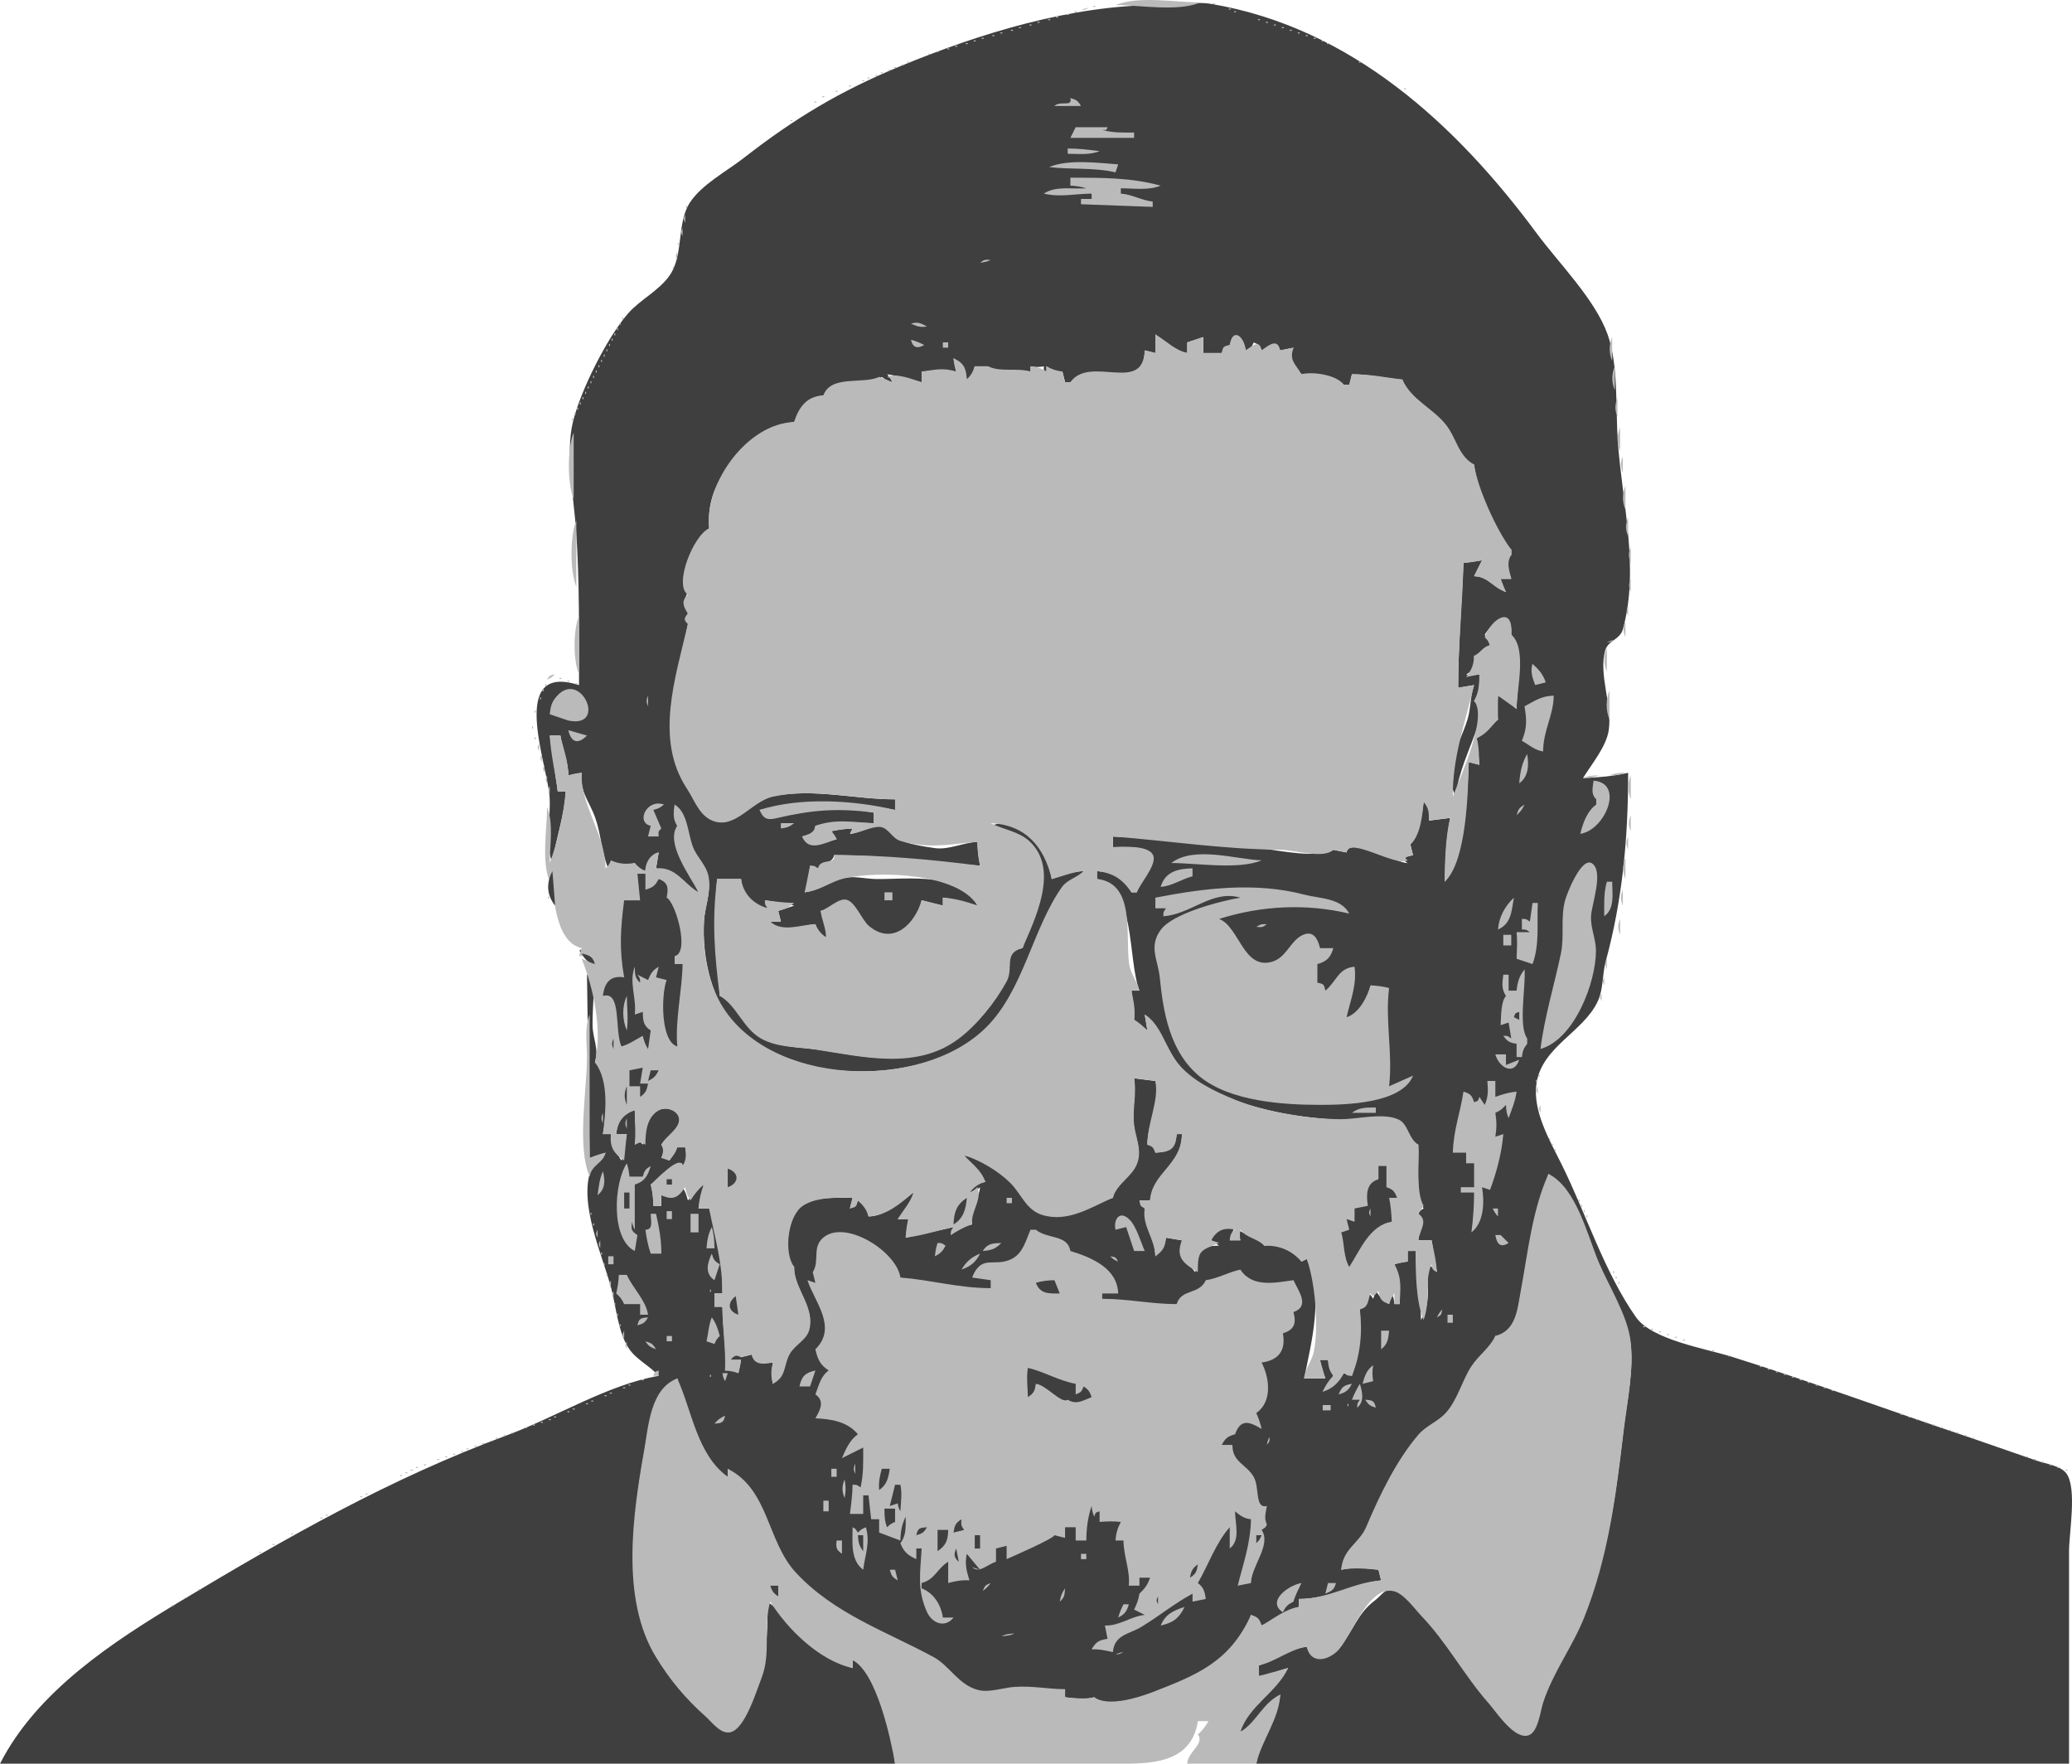 <?xml version="1.0" encoding="UTF-8" standalone="no"?>
<svg
   xmlns:dc="http://purl.org/dc/elements/1.1/"
   xmlns:cc="http://creativecommons.org/ns#"
   xmlns:rdf="http://www.w3.org/1999/02/22-rdf-syntax-ns#"
   xmlns:svg="http://www.w3.org/2000/svg"
   xmlns="http://www.w3.org/2000/svg"
   xmlns:sodipodi="http://sodipodi.sourceforge.net/DTD/sodipodi-0.dtd"
   xmlns:inkscape="http://www.inkscape.org/namespaces/inkscape"
   width="780.115"
   height="663.913"
   id="svg2"
   version="1.1"
   inkscape:version="0.48.4 r9939"
   sodipodi:docname="conway.svg">
  <defs
     id="defs114" />
  <sodipodi:namedview
     pagecolor="#ffffff"
     bordercolor="#666666"
     borderopacity="1"
     objecttolerance="10"
     gridtolerance="10"
     guidetolerance="10"
     inkscape:pageopacity="0"
     inkscape:pageshadow="2"
     inkscape:window-width="457"
     inkscape:window-height="383"
     id="namedview112"
     showgrid="false"
     inkscape:zoom="0.21851852"
     inkscape:cx="390.61546"
     inkscape:cy="205.00003"
     inkscape:window-x="49"
     inkscape:window-y="24"
     inkscape:window-maximized="0"
     inkscape:current-layer="svg2" />
  <path
     style="fill:#bababa;stroke:none"
     d="m 457.333,1.246 c 0.445,0.444 -0.611,0.389 -0.666,0.333 -0.445,-0.445 0.611,-0.389 0.666,-0.333 z"
     id="path4"
     inkscape:connector-curvature="0" />
  <path
     style="fill:#3f3f3f;stroke:none"
     d="m 596,292.913 c 5.583,-0.24 11.566,-0.706 17,-2 0.016,24.418 -2.091,47.652 -8.446,71 -1.324,4.865 -0.827,10.358 -2.988,15 -5.437,11.681 -21.025,17.037 -23.086,31 -1.502,10.176 4.924,21.302 9.273,30 9.3,18.603 16.227,40.951 28.213,57.945 6.015,8.529 26.34,11.829 36.034,14.864 30.206,9.455 59.967,20.513 90,30.524 l 25,8.664 c 3.201,1.091 8.829,1.847 10.972,4.705 4.124,5.498 1.028,22.517 1.028,29.298 l 0,80 -306,0 c 1.362,-9.212 8.164,-16.734 9,-26 -5.278,3.668 -9.331,12.036 -15,14 1.962,-9.857 12.552,-15.923 18,-24 -3.803,0.944 -7.027,2.715 -11,3 l 0,-4 c 6.075,-2.174 11.488,-6.528 18,-7 2.316,6.295 7.94,4.844 11.946,0.475 5.681,-6.197 6.872,-12.865 13.73,-17.942 2.042,-1.511 4.257,-4.98 7.18,-4.231 3.975,1.018 8.437,7.283 11.104,10.184 9.411,10.237 16.184,22.3 25.298,32.796 2.5,2.879 9.589,13.619 14.338,11.466 3.379,-1.533 4.053,-8.616 5.074,-11.748 3.789,-11.623 10.745,-20.845 15.365,-31.999 9.393,-22.675 12.406,-46.906 15.25,-71.001 1.212,-10.265 4.047,-22.739 2.502,-33 -1.455,-9.664 -8.376,-20.336 -12.08,-29.424 -4.51,-11.065 -8.749,-26.161 -18.707,-33.576 -4.221,15.156 -7.642,30.263 -10.611,46 -1.225,6.493 -1.63,13.864 -9.389,15 -1.422,4.962 -5.671,7.451 -8.562,11.579 -3.677,5.251 -5.284,11.943 -9.176,17.121 -2.764,3.678 -7.455,5.077 -10.534,8.423 -8.876,9.646 -15.112,23.948 -20.312,35.498 -2.691,5.977 -8.47,7.997 -9.416,15.379 4.892,-1.164 9.08,-0.622 14,0 l 1,4 c -11.277,1.433 -19.297,7 -31,7 l 0,3 c -4.987,1.279 -9.141,5.078 -14,7 -1.154,-2.249 -1.751,-2.846 -4,-4 -5.22,18.689 -22.77,24.483 -38.576,29.981 -4.608,1.604 -16.96,4.963 -20.424,1.019 -3.844,1.104 -7.085,0.494 -11,0 l 0,-3 c -9.704,-0.08 -23.601,2.342 -32.791,0.597 -7.81,-1.482 -11.227,-9.513 -17.534,-12.744 -18.007,-9.226 -37.69,-16.151 -51.705,-31.737 -11.029,-12.265 -10.702,-28.81 -24.97,-39.116 l 0,3 c -11.369,-5.515 -15.391,-25.922 -19,-37 -9.759,5.517 -10.715,18.106 -12.464,28 -4.675,26.46 -8.311,57.118 7.461,80.626 4.854,7.234 10.146,12.694 16.485,18.618 1.951,1.822 4.603,5.571 7.592,5.45 4.458,-0.179 6.336,-7.475 8.006,-10.694 6.636,-12.794 6.92,-23.885 6.92,-38 11.462,8.521 17.707,20.125 32,25 l 0,-3 c 8.762,2.759 15.135,30.365 16,39 l -337,0 c 13.932,-27.314 42.513,-45.907 68,-61.2 40.11,-24.068 79.063,-46.237 123,-62.481 18.212,-6.734 37.974,-19.043 57,-22.319 -3.31,-3.729 -8.336,-6.043 -11.146,-10.174 -4.139,-6.084 -4.89,-15.797 -6.738,-22.826 -3.263,-12.409 -12.378,-31.816 -7.602,-44.657 0.994,-2.672 4.042,-3.913 5.486,-6.343 l -6,2 -1,-69 2,0 c 1.032,7.02 0.009,12.132 0.097,18.985 0.068,5.216 2.486,8.648 0.903,14.015 5.929,5.102 4.51,20.202 3,27 l 3,0 c -0.121,4.785 1.681,6.162 4,10 0.992,-3.265 1.374,-6.638 2,-10 l -4,0 c 0.466,-5.121 1.926,-7.635 7,-9 0.036,4.402 0.847,8.657 0,13 2.006,-1.156 1.803,-1.629 3,0 1.162,-3.892 0.889,-8.501 3.804,-11.682 2.724,-2.973 10.632,-2.95 10.418,2.475 -0.139,3.534 -5.23,6.62 -7.222,9.207 1.878,1.825 1.169,2.694 0,5 1.797,0 1.521,0.014 3,1 l 3,-5 3,0 c 0.505,2.854 1.227,4.98 -1,7 0,-4.409 -9.669,6.001 -12,7 0.81,2.729 0.979,5.15 1,8 l 3,0 0,-4 c 3.988,1.261 5.998,0.79 8,-3 1.062,1.693 1.52,3.041 2,5 1.831,-2.479 3.346,-4.446 6,-6 -0.842,2.994 -1.584,5.917 -2,9 l 4,0 c 3.595,11.385 5.099,20.017 5,32 l -3,0 0,5 3,0 c 0.068,8.188 1.643,15.783 1,24 2.423,-0.181 2.758,-0.056 5,1 l 1,-5 -4,0 c 1.305,-2.08 2.181,-2.941 4,-1 l 4,-1 c 2.01,3.155 4.398,3.172 8,3 -0.476,2.877 -0.562,5.137 0,8 4.512,-3.371 3.665,-7.442 6.232,-11.981 2.831,-5.006 8.421,-6.334 7.62,-13.019 -0.803,-6.703 -6.188,-12.005 -5.852,-19 -4.542,-3.969 -2.252,-19.47 2.569,-22.988 5.089,-3.713 13.515,-3.012 19.431,-3.012 l -1,4 c 2.124,-0.899 2.101,-0.876 3,-3 2.611,1.771 3.486,2.881 4,6 7.111,-0.12 10.974,-6.058 17,-9 -1.062,4.404 -2.952,6.776 -6,10 l 4,0 -1,7 18,-4 -1,3 c 2.652,-2.126 4.667,-3.339 8,-4 -1.144,-5.127 2.438,-8.915 3,-14 -1.594,1.297 -2.018,1.535 -4,2 1.771,-2.611 2.881,-3.486 6,-4 -2.096,-3.955 -5.745,-6.265 -8,-10 6.364,1.399 13.7,5.673 18.164,10.466 3.774,4.051 6.028,10.36 12.006,11.895 10.289,2.643 17.064,-4.001 25.83,-6.361 1.022,-6.213 7.312,-8.3 9.228,-14.018 1.519,-4.537 -0.811,-8.544 -1.345,-12.982 -0.719,-5.978 0.832,-11.948 0.117,-18 l 8,1 c 2.392,6.891 -3,15.82 -3,24 2.364,0.482 2.518,0.636 3,3 5.144,-0.283 7.588,-1.668 8,-7 l 2,0 c -0.041,12.052 -10.633,14.576 -12,25 l -4,0 c 0.684,1.58 0.805,1.777 2,3 -0.314,6.585 3.939,11.298 4,18 2.395,-2.294 3.484,-3.722 4,-7 l 6,1 c -1.496,6.72 1.507,7.284 5,12 1.982,-7.133 0.2,-9.969 9,-10 l -3,-2 c 1.686,-4.298 4.638,-4.797 9,-5 -1.006,1.731 -1.546,3.053 -2,5 l 4,0 -1,-4 c 3.359,2.216 7.824,2.63 10,6 5.696,-0.695 10.915,0.992 14,6 l 2,-1 c 6.558,13.625 1.673,31.627 -1,45 l 8,0 c -0.854,-2.38 -1.666,-4.488 -2,-7 l 3,0 c 0.309,2.447 0.805,3.834 2,6 l -4,6 c 3.267,-1.772 5.601,-4.179 8,-7 l 3,1 c 2.644,-8.472 2.858,-16.267 3,-25 2.545,-1.635 2.779,-2.993 3,-6 1.195,0.598 0.977,0.466 2,2 l 1,-3 c 1.522,2.296 2.557,3.698 5,5 l 1,-4 c 0.683,1.506 0.826,2.315 1,4 l 2,0 c 0.114,-5.695 0.173,-9.629 -2,-15 1.801,-0.562 3.122,-0.824 5,-1 l 0,-4 3,0 c 0.072,8.722 1.999,17.25 2,26 4.42,-7.765 1.479,-12.779 3,-21 l 3,3 -2,-12 -5,0 c 0.287,-3.869 2.672,-6.832 0,-10 0.768,-1.314 0.686,-1.232 2,-2 -3.217,-4.995 -1.73,-17.722 -2,-24 -4.922,-1.765 -4.024,-8.302 -9.059,-9.682 -6.676,-1.83 -14.202,0.644 -20.941,0.307 -17.621,-0.881 -38.641,-4.793 -53.711,-14.487 -9.901,-6.369 -11.193,-17.712 -19.289,-25.138 l 1,6 -5,-4 c 0.166,-3.764 -0.522,-7.281 -1,-11 l 3,0 c -4.526,-11.801 -1.316,-39.34 -16,-42 l 0,-3 c 6.312,0.516 10.15,2.155 13,8 l 2,0 c 1.11,-3.514 6.283,-9.569 5.887,-12.942 -0.576,-4.912 -11.546,-4.056 -14.887,-4.058 l 0,-4 c 18.267,0.784 37.904,2.048 56,4.424 6.667,0.876 21.277,3.885 27,0.576 l 5,1 c 0.756,-6.205 18.51,3.93 23,4 -1.534,-1.023 -1.402,-0.805 -2,-2 l 4,-1 -1,-4 c 3.27,-4.15 4.299,-10.798 5,-16 1.797,0 1.522,0.014 3,1 l -1,6 8,-1 c -1.434,7.722 -1.978,16.144 -2,24 7.777,-10.179 8.418,-32.269 9,-45 l 4,1 -1,-10 c 3.191,-1.967 4.998,-4.993 8,-7 -0.491,-3.083 -0.219,-5.896 0,-9 2.901,1.191 4.685,2.932 7,5 10e-4,-8.587 2.915,-20.449 -2,-28 0.326,-10.576 -6.874,-4.947 -10,0 0.957,1.517 1.387,2.339 2,4 -2.578,1.125 -3.183,3.399 -6,4 0.403,3.58 0.201,5.194 -3,7 1.847,0.21 3.143,0.194 5,0 -0.003,3.78 0.212,6.841 -2,10 3.438,2.295 2.542,5.923 1.3,9.572 -3.086,9.064 -7.076,16.754 -8.3,26.428 -4.846,-11.234 1.25,-18.67 4.482,-29 1.351,-4.318 0.956,-8.624 2.518,-13 l -6,1 c 0,-16.016 1.319,-31.147 2,-47 l 7,-1 -3,6 c 5.808,0.176 7.266,3.594 12,6 -0.934,-1.723 -1.535,-3.106 -2,-5 l 4,0 c -1.009,-3.188 -2.73,-6.516 0,-9 l 0,-2 c -5.783,-4.951 -13.367,-24.324 -14,-32 -5.779,-1.903 -6.645,-8.407 -9.84,-12.996 -4.956,-7.122 -14.673,-10.183 -17.16,-19.004 -6.453,-0.429 -12.355,-2 -19,-2 l -1,4 -2,0 c -3.67,-3.465 -11.013,-4.606 -16,-4 -3.144,-3.718 -5.465,-5.147 -3,-10 l -5,1 c -2.124,-3.003 -4.053,-1.379 -7,0 -0.899,-2.124 -0.876,-2.101 -3,-3 -0.899,2.124 -0.876,2.101 -3,3 -0.695,-4.438 -4.167,-7.843 -6,-2 -2.124,0.899 -2.101,0.876 -3,3 l -7,0 0,-6 -6,2 0,4 c -5.072,-0.69 -8.196,-3.806 -12,-7 l 0,7 -4,-1 c -0.179,15.899 -19.078,3.56 -28,12 l -2,0 -1,-4 c -2.597,-0.178 -3.887,-0.499 -6,-2 l 0,2 c -1.3,-0.65 -1,-0.147 -1,-2 -2.032,0.323 -2.982,0.34 -5,0 l 0,2 c -4.382,-1.043 -13.036,0.891 -16,-2 -2.018,0.34 -2.968,0.323 -5,0 -0.526,2.543 -0.878,3.535 -3,5 -0.451,-4.013 -1.617,-5.807 -5,-8 l 1,5 c -4.78,-1.043 -8.245,-0.302 -13,0 l 0,4 c -4.268,-1.034 -8.671,-2.449 -13,-3 1.036,1.186 1.339,1.604 2,3 -1.752,-0.564 -2.542,-0.919 -4,-2 -6.407,3.824 -17.415,-0.969 -22,7 -5.94,0.453 -8.5,4.975 -11,10 -5.22,0.358 -6.924,3.399 -11.13,5.905 -13.043,7.772 -22.028,18.211 -20.87,34.095 -4.072,3.63 -13.34,19.504 -8,24 -1.688,3.104 -1.688,4.896 0,8 -0.792,2.19 -0.947,2.012 0,4 -3.583,21.711 -12.603,42.322 0.305,62.039 3.043,4.65 4.686,10.694 10.71,12.293 6.688,1.775 13.925,-8.112 20.985,-9.524 15.321,-3.065 30.713,1.19 46,1.192 l 0,4 c -16.886,-3.135 -34.283,-3.821 -51,0 3.171,5.039 7.106,2.216 11.985,1.156 10.703,-2.326 20.139,-2.175 31.015,-0.156 l 0,4 c -7.956,-0.164 -14.152,-1.076 -22,1 -0.359,3.015 -2.075,3.3 -5,4 3.268,5.193 8.004,2.156 13,1 l -2,-3 c 2.709,-0.648 5.215,-0.942 8,-1 l -1,2 c 3.617,-0.298 8.649,-3.442 11.961,-2.843 2.659,0.48 3.907,3.578 6.168,4.819 3.228,1.772 10.171,2.874 13.871,3.384 5.245,0.721 10.722,-2.119 16,-2.36 0.064,3.078 0.438,5.975 1,9 -18.404,-1.455 -36.468,-4 -55,-4 -0.415,2.782 -3.89,3.09 -6,5 l -3,-1 c -0.432,3.406 -0.966,6.731 -2,10 5.213,-0.785 9.029,-3.978 14,-5.276 4.238,-1.107 8.696,0.221 13,0.272 11.119,0.132 32.844,-2.875 38,10.004 -4.382,-1.03 -8.479,-2.425 -13,-3 l 0,3 -8,-2 c -1.545,8.919 -10.569,17.422 -19.699,10.522 -3.079,-2.327 -5.063,-8.924 -8.536,-10.075 -2.71,-0.899 -6.808,3.122 -9.765,3.553 0.698,3.599 2.657,6.34 2,10 -2.471,-1.281 -3.256,-2.32 -4,-5 -5.124,0.404 -13.757,3.945 -17,-1 l 4,0 -1,-4 6,-2 c -3.577,-1.067 -7.318,-1.316 -11,-2 l 1,3 c -5.996,-0.982 -9.458,-5.091 -10,-11 l -9,0 c -1.239,15.7 -0.021,28.632 1,44 6.633,2.266 9.73,12.278 16.285,16.002 6.095,3.461 14.057,3.206 20.715,4.211 16.791,2.534 32.766,6.59 48.997,-2.131 8.703,-4.676 16.564,-14.923 21.439,-23.367 3.093,-5.357 -1.435,-11.539 6.564,-12.715 3.426,-12.779 15.822,-32.523 -1.015,-42.095 -3.405,-1.935 -7.249,-2.844 -10.985,-3.905 12.418,-5.063 21.501,9.994 23,20 4.098,-1.503 7.576,-2.807 12,-3 -2.339,3.37 -6.448,4.281 -8.695,8.019 -9.369,15.587 -14.156,37.467 -27.205,50.721 -18.092,18.376 -56.406,21.168 -79.139,10.295 -7.646,-3.656 -13.64,-5.595 -18.486,-13.074 -7.217,-11.136 -10.018,-23.775 -9.436,-36.961 0.233,-5.258 2.594,-10.642 1.697,-15.911 -0.792,-4.657 -4.486,-7.9 -6.131,-12.182 -2.109,-5.49 -2.215,-11.718 -6.605,-15.907 -0.151,2.992 -0.246,5.251 1,8 -3.26,8.07 5.158,17.507 8,25 -6.155,-2.382 -8.67,-8.515 -16,-9 l 1,-6 c -3.175,0.529 -5.262,5.954 -5,7 -2.297,-0.674 -2.774,-0.965 -4,-3 -3.857,1.083 -5.605,1.228 -9,-1 0,1.797 -0.014,1.521 -1,3 -2.472,-5.835 -2.713,-12.914 -4.87,-19 -2.291,-6.462 -5.954,-9.838 -5.13,-17 l -5,1 c -0.112,-5.389 -2.31,-9.81 -3,-15 l -4,0 3,21 3,0 c -0.416,9.108 -3.854,17.935 -5,27 -3.023,-7.204 -0.522,-17.251 -1.09,-25 -0.933,-12.722 -15.679,-50.708 11.09,-42 0,-19.193 0.222,-38.854 -1.089,-58 -0.83,-12.11 -4.063,-29.217 -1.234,-41 2.82,-11.748 12.805,-31.717 20.713,-40.83 4.631,-5.337 11.714,-8.594 15.756,-14.456 5.408,-7.843 2.475,-19.689 7.711,-27.543 4.464,-6.697 13.85,-11.692 20.143,-16.595 19.365,-15.088 36.391,-25.26 59,-34.587 30.004,-12.378 64.587,-22.989 97,-22.989 6.331,0 13.84,-1.487 20,-0.443 52.678,8.928 92.188,45.288 122.629,86.443 8.327,11.258 21.933,24.778 26.643,38 4.117,11.555 2.977,27.788 3.818,40 1.593,23.133 8.248,48.028 1.932,70.941 -1.107,4.016 -5.648,4.182 -6.703,8.118 -2.472,9.216 2.789,20.511 1.367,29.941 -0.937,6.211 -6.455,12.721 -9.686,18 z"
     id="path6"
     inkscape:connector-curvature="0" />
  <path
     style="fill:#bababa;stroke:none"
     d="m 452,0.913 c -8.606,3.611 -22.661,1 -32,1 8.606,-3.611 22.662,-1 32,-1 m 8,1 -1,1 1,-1 m -47.667,0.333 c 0.445,0.445 -0.611,0.389 -0.666,0.333 -0.445,-0.445 0.611,-0.389 0.666,-0.333 m 51,1 c 0.445,0.445 -0.611,0.389 -0.666,0.333 -0.445,-0.444 0.611,-0.389 0.666,-0.333 M 410,2.913 c -1.248,0.685 -1.548,0.749 -3,1 1.248,-0.685 1.548,-0.749 3,-1 m 55.333,1.333 c 0.445,0.445 -0.611,0.389 -0.666,0.333 -0.445,-0.444 0.611,-0.389 0.666,-0.333 m -60,0 c 0.445,0.445 -0.611,0.389 -0.666,0.333 -0.445,-0.445 0.611,-0.389 0.666,-0.333 m 63.667,0.667 -1,1 1,-1 m -66.667,0.333 c 0.445,0.445 -0.611,0.389 -0.666,0.333 -0.445,-0.445 0.611,-0.389 0.666,-0.333 m 69.667,0.667 -1,1 1,-1 m -73.667,0.333 c 0.445,0.445 -0.611,0.389 -0.666,0.333 -0.445,-0.445 0.611,-0.389 0.666,-0.333 m 76,1 c 0.445,0.445 -0.611,0.389 -0.666,0.333 -0.445,-0.445 0.611,-0.389 0.666,-0.333 m -79,0 c 0.445,0.445 -0.611,0.389 -0.666,0.333 -0.445,-0.444 0.611,-0.389 0.666,-0.333 m 82,1 c 0.445,0.445 -0.611,0.389 -0.666,0.333 -0.445,-0.444 0.611,-0.389 0.666,-0.333 m -86,0 c 0.445,0.445 -0.611,0.389 -0.666,0.333 -0.445,-0.445 0.611,-0.389 0.666,-0.333 m 89,1 c 0.445,0.445 -0.611,0.389 -0.666,0.333 -0.445,-0.445 0.611,-0.389 0.666,-0.333 m -92,0 c 0.445,0.445 -0.611,0.389 -0.666,0.333 -0.445,-0.444 0.611,-0.389 0.666,-0.333 m 95,1 c 0.445,0.445 -0.611,0.389 -0.666,0.333 -0.445,-0.445 0.611,-0.389 0.666,-0.333 m -99,0 c 0.445,0.445 -0.611,0.389 -0.666,0.333 -0.445,-0.444 0.611,-0.389 0.666,-0.333 m 102,1 c 0.445,0.445 -0.611,0.389 -0.666,0.333 -0.445,-0.445 0.611,-0.389 0.666,-0.333 m -105,0 c 0.445,0.445 -0.611,0.389 -0.666,0.333 -0.445,-0.445 0.611,-0.389 0.666,-0.333 m 108,1 c 0.445,0.445 -0.611,0.389 -0.666,0.333 -0.445,-0.445 0.611,-0.389 0.666,-0.333 m -112,0 c 0.445,0.445 -0.611,0.389 -0.666,0.333 -0.445,-0.445 0.611,-0.389 0.666,-0.333 m 115,1 c 0.445,0.445 -0.611,0.389 -0.666,0.333 -0.445,-0.445 0.611,-0.389 0.666,-0.333 m -118,0 c 0.445,0.445 -0.611,0.389 -0.666,0.333 -0.445,-0.445 0.611,-0.389 0.666,-0.333 m 121,1 c 0.445,0.445 -0.611,0.389 -0.666,0.333 -0.445,-0.445 0.611,-0.389 0.666,-0.333 m -125,0 c 0.445,0.445 -0.611,0.389 -0.666,0.333 -0.445,-0.445 0.611,-0.389 0.666,-0.333 m 128,1 c 0.445,0.445 -0.611,0.389 -0.666,0.333 -0.445,-0.445 0.611,-0.389 0.666,-0.333 m -131,0 c 0.445,0.445 -0.611,0.389 -0.666,0.333 -0.445,-0.445 0.611,-0.389 0.666,-0.333 m 133,1 c 0.445,0.445 -0.611,0.389 -0.666,0.333 -0.445,-0.445 0.611,-0.389 0.666,-0.333 m -136,0 c 0.445,0.445 -0.611,0.389 -0.666,0.333 -0.445,-0.445 0.611,-0.389 0.666,-0.333 m 137.667,0.667 -1,1 1,-1 m -141.667,0.333 c 0.445,0.445 -0.611,0.389 -0.666,0.333 -0.445,-0.445 0.611,-0.389 0.666,-0.333 m 143.667,0.667 -1,1 1,-1 m -146.667,0.333 c 0.445,0.445 -0.611,0.389 -0.666,0.333 -0.445,-0.444 0.611,-0.389 0.666,-0.333 m 148.667,0.667 -1,1 1,-1 m -152.667,0.333 c 0.445,0.445 -0.611,0.389 -0.666,0.334 -0.445,-0.445 0.611,-0.389 0.666,-0.334 m 153.667,0.667 -1,1 1,-1 m -156.667,0.333 c 0.445,0.445 -0.611,0.389 -0.666,0.334 -0.445,-0.445 0.611,-0.389 0.666,-0.334 m 158.667,0.667 -1,1 1,-1 m -161,0 -1,1 1,-1 m 163,1 -1,1 1,-1 m -166,0 -1,1 1,-1 m 167.333,1.333 c 0.445,0.445 -0.611,0.389 -0.666,0.334 -0.445,-0.445 0.611,-0.389 0.666,-0.334 m -170,0 c 0.445,0.445 -0.611,0.389 -0.666,0.334 -0.445,-0.445 0.611,-0.389 0.666,-0.334 m 171.667,0.667 -1,1 1,-1 m -173.667,0.333 c 0.445,0.445 -0.611,0.389 -0.666,0.334 -0.445,-0.445 0.611,-0.389 0.666,-0.334 m 175.667,0.667 -1,1 1,-1 m -178.667,0.333 c 0.445,0.445 -0.611,0.389 -0.666,0.334 -0.445,-0.445 0.611,-0.389 0.666,-0.334 m 180.667,0.667 -1,1 1,-1 m -182.667,0.333 c 0.445,0.445 -0.611,0.389 -0.666,0.334 -0.445,-0.445 0.611,-0.389 0.666,-0.334 m 183.667,0.667 -1,1 1,-1 m -186.667,0.333 c 0.445,0.445 -0.611,0.389 -0.666,0.334 -0.445,-0.445 0.611,-0.389 0.666,-0.334 m 188.667,0.667 -1,1 1,-1 m -190.667,0.333 c 0.445,0.445 -0.611,0.389 -0.666,0.334 -0.445,-0.445 0.611,-0.389 0.666,-0.334 m 192.667,0.667 -1,1 1,-1 m -195.667,0.333 c 0.445,0.445 -0.611,0.389 -0.666,0.334 -0.445,-0.445 0.611,-0.389 0.666,-0.334 m 196.667,0.667 -1,1 1,-1 m -198.667,0.333 c 0.445,0.445 -0.611,0.389 -0.666,0.334 -0.445,-0.445 0.611,-0.389 0.666,-0.334 m 200.667,0.667 -1,1 1,-1 m -203,0 -1,1 1,-1 m 205,1 -1,1 1,-1 m -207.667,0.333 c 0.445,0.445 -0.611,0.389 -0.666,0.334 -0.445,-0.445 0.611,-0.389 0.666,-0.334 m 209,1 c 0.445,0.445 -0.611,0.389 -0.666,0.334 -0.445,-0.445 0.611,-0.389 0.666,-0.334 m -211.333,-0.333 -1,1 1,-1 m 213,1 -1,1 1,-1 m -215.667,0.333 c 0.445,0.445 -0.611,0.389 -0.666,0.334 -0.445,-0.445 0.611,-0.389 0.666,-0.334 m 217.667,0.667 -1,1 1,-1 m -220,0 -1,1 1,-1 m 221,1 -1,1 1,-1 m -223.667,0.333 c 0.445,0.445 -0.611,0.389 -0.666,0.334 -0.445,-0.445 0.611,-0.389 0.666,-0.334 m 224.667,0.667 -1,1 1,-1 m -128,3 -10,0 c 2.198,-2.198 6.901,0.602 6,-3 2.297,0.674 2.774,0.965 4,3 m -98,-3 -1,1 1,-1 m 227,1 -1,1 1,-1 m -228.667,0.333 c 0.445,0.445 -0.611,0.389 -0.666,0.334 -0.445,-0.445 0.611,-0.389 0.666,-0.334 m 229.667,0.667 -1,1 1,-1 m -231,0 -1,1 1,-1 m 232,1 -1,1 1,-1 m -233,0 -1,1 1,-1 m 234,1 -1,1 1,-1 m -235,0 -1,1 1,-1 m 236,1 -1,1 1,-1 m -238,0 -1,1 1,-1 m 239,1 -1,1 1,-1 m -240,0 -1,1 1,-1 m 241,1 -1,1 1,-1 m -242,0 -1,1 1,-1 m 243,1 -1,1 1,-1 m -244.667,0.333 c 0.445,0.445 -0.611,0.389 -0.666,0.334 -0.445,-0.445 0.611,-0.389 0.666,-0.334 m 245.667,0.667 -1,1 1,-1 m -247,0 -1,1 1,-1 m 248,1 -1,1 1,-1 m -249,0 -1,1 1,-1 m 250,1 -1,1 1,-1 m -129,0 c -0.65,1.3 -0.147,1 -2,1 3.96,1.171 7.887,1 12,1 l 0,2 -24,0 2,-4 12,0 m -122,0 -1,1 1,-1 m 252,1 -1,1 1,-1 m -254,0 -1,1 1,-1 m 255,1 -1,1 1,-1 m -256,0 -1,1 1,-1 m 257,1 -1,1 1,-1 m -258,0 -1,1 1,-1 m 259,1 -1,1 1,-1 m -260,0 -1,1 1,-1 m -2,1 -1,1 1,-1 m -1,1 -1,1 1,-1 m -1,1 -1,1 1,-1 m 128,2 c -3.697,1.552 -8.017,1 -12,1 l 0,-2 c 4.08,0.011 7.963,0.49 12,1 m -130,-1 -1,1 1,-1 m -1,1 -1,1 1,-1 m 272,1 -1,1 1,-1 m -273,0 -1,1 1,-1 m 274,1 -1,1 1,-1 m -275,0 -1,1 1,-1 m 276,1 -1,1 1,-1 m -278,0 -1,1 1,-1 m 279,1 -1,1 1,-1 m -137,1 -1,3 c -8.06,-1.919 -16.752,-0.995 -25,-2 7.158,-3.004 18.371,-1.601 26,-1 m -143,-1 -1,1 1,-1 m 281,1 -1,1 1,-1 m -282,0 -1,1 1,-1 m 283,1 -1,1 1,-1 m -285,0 -1,1 1,-1 m 286,1 -1,1 1,-1 m -287,0 -1,1 1,-1 m 288,1 -1,1 1,-1 m -289,0 -1,1 1,-1 m 290,1 -1,1 1,-1 m -291,0 -1,1 1,-1 m 292,1 -1,1 1,-1 m -127,3 c -4.471,1.876 -10.183,1 -15,1 l 0,2 c 4.273,0.296 7.751,2.538 12,3 l 0,2 -27,-1 0,-2 4,0 0,-2 c -6.181,0.051 -11.883,1.456 -18,0 4.36,-2.974 10.835,-1.635 16,-2 -2.106,-0.644 -3.795,-0.906 -6,-1 l 0,-3 c 12.037,0.025 22.572,-0.08 34,3 m -167,-3 -1,1 1,-1 m 295,1 -1,1 1,-1 m -296,0 -1,1 1,-1 m 297,1 -1,1 1,-1 m -298,0 -1,1 1,-1 m -2,1 -1,1 1,-1 m 301,1 -1,1 1,-1 m -302,0 -1,1 1,-1 m 303,1 -1,1 1,-1 m -304,0 -1,1 1,-1 m -1,1 -1,1 1,-1 m -2,1 -1,1 1,-1 m 309,1 -1,1 1,-1 m -310,0 -1,1 1,-1 m 311,1 -1,1 1,-1 m -312.333,1.667 c 0.055,0.055 0.111,1.111 -0.334,0.666 -0.055,-0.055 -0.111,-1.111 0.334,-0.666 m 313.333,0.333 -1,1 1,-1 m 1,1 -1,1 1,-1 m 1,1 -1,1 1,-1 m -316,1 0,3 c -0.696,-1.554 -0.696,-1.446 0,-3 m 317,1 -1,1 1,-1 m 1,1 -1,1 1,-1 m 1,2 -1,1 1,-1 m 1,1 -1,1 1,-1 m -321,0 0,3 c -0.696,-1.554 -0.696,-1.446 0,-3 m 322,1 -1,1 1,-1 m 1,2 -1,1 1,-1 m 1,1 -1,1 1,-1 m 1,1 -1,1 1,-1 m -326.333,0.667 c 0.055,0.055 0.111,1.111 -0.334,0.666 -0.055,-0.055 -0.111,-1.111 0.334,-0.666 m 327.333,1.333 -1,1 1,-1 m 1,1 -1,1 1,-1 m -329,1 0,3 c -0.696,-1.554 -0.696,-1.446 0,-3 m 330,1 -1,1 1,-1 m 1,1 -1,1 1,-1 m -213,1 c -1.506,0.683 -2.315,0.826 -4,1 1.81,-1.24 1.777,-1.184 4,-1 m 214,0 -1,1 1,-1 m 1,2 -1,1 1,-1 m -334.333,0.667 c 0.055,0.055 0.111,1.111 -0.334,0.666 -0.055,-0.055 -0.111,-1.111 0.334,-0.666 m 335.333,0.333 -1,1 1,-1 m 2,3 -1,1 1,-1 m -338,0 -1,1 1,-1 m 339,1 -1,1 1,-1 m -342,1 -1,1 1,-1 m 343,1 -1,1 1,-1 m -344,0 -1,1 1,-1 m 345,1 -1,1 1,-1 m -346,0 -1,1 1,-1 m 347,1 -1,1 1,-1 m -348,0 -1,1 1,-1 m -1,1 -1,1 1,-1 m 350,1 -1,1 1,-1 m -352,0 -1,1 1,-1 m 353,1 -1,1 1,-1 m -354,0 -1,1 1,-1 m -1,1 -1,1 1,-1 m 356,1 -1,1 1,-1 m -357,0 -1,1 1,-1 m 358,1 -1,1 1,-1 m -359,0 -1,1 1,-1 m 360,1 -1,1 1,-1 m -362,0 -1,1 1,-1 m -1,1 -1,1 1,-1 m 364,1 -1,1 1,-1 m -365,0 -1,1 1,-1 m 366,1 -1,1 1,-1 m -367.333,0.667 c 0.055,0.055 0.111,1.111 -0.334,0.666 -0.055,-0.055 -0.111,-1.111 0.334,-0.666 m 368.333,1.333 -1,1 1,-1 m -254,2 c -2.369,0.508 -3.732,-0.06 -6,-1 2.43,-0.858 3.72,-0.183 6,1 m -115.333,-1.333 c 0.055,0.055 0.111,1.111 -0.334,0.666 -0.055,-0.055 -0.111,-1.111 0.334,-0.666 m 370.333,0.333 -1,1 1,-1 m 1,1 -1,1 1,-1 m -372.333,0.667 c 0.055,0.055 0.111,1.111 -0.334,0.666 -0.055,-0.055 -0.111,-1.111 0.334,-0.666 m 373.333,1.333 -1,1 1,-1 m -137,7 c 2.668,-1.678 5.097,-4.295 6,0 2.751,-1.91 5.993,-4.697 7,0 l 5,-1 c -1.69,4.902 0.699,5.97 3,10 4.409,-1.069 13.281,0.23 16,4 l 2,0 1,-4 c 6.732,0 12.472,1.169 19,2 3.584,7.837 11.352,10.615 16.446,17.043 3.943,4.976 4.662,11.782 10.554,14.957 1.201,8.69 8.628,25.053 14,32 l 0,2 c -1.908,3.009 -0.76,5.63 0,9 l -4,0 2,5 c -4.813,-1.497 -6.483,-5.622 -12,-6 l 3,-6 c -2.377,0.572 -4.558,0.891 -7,1 -0.325,15.736 -2,31.099 -2,47 l 6,-1 c -3.394,14.489 -8.124,27.078 -8,42 2.699,-7.207 13.322,-30.145 8,-36 1.842,-3.311 1.987,-6.259 2,-10 l -5,1 c 2.082,-2.704 2.915,-4.574 3,-8 2.578,-1.125 3.183,-3.399 6,-4 -0.472,-1.416 -0.814,-1.814 -2,-3 2.382,-6.893 10.913,-12.394 10,-1 6.066,5.259 2.005,20.83 2,28 l -7,-5 0,9 c -2.771,2.774 -4.251,5.425 -8,7 0.943,3.328 0.794,6.557 1,10 l -4,-1 c -0.235,11.039 -0.789,37.36 -9,45 0.005,-7.748 0.206,-16.466 2,-24 l -8,1 c 0.024,-3.035 -0.042,-4.689 -2,-7 -0.393,4.809 -1.196,12.803 -5,16 l 1,4 c -1.679,0.466 -3.948,0.782 -2,2 -4.477,2.579 -22.095,-9.137 -23,-3 l -5,-1 c -3.443,3.623 -15.046,0.031 -20,-10e-4 -21.07,-0.135 -42.024,-3.343 -63,-4.999 l 0,4 c 3.383,0 15.047,-1.12 15.404,4.058 0.25,3.608 -4.9,9.523 -6.404,12.942 l -2,0 c -3.589,-5.128 -6.785,-7.158 -13,-8 l 0,3 c 14.605,1.506 10.663,21.067 12.133,31.961 0.49,3.623 3.017,6.486 3.867,10.039 l -3,0 c 0.73,3.768 1.633,7.197 1,11 1.979,1.099 3.333,2.452 5,4 l -1,-6 c 6.173,3.748 7.883,12.649 12.383,18.246 5.393,6.71 14.055,10.785 21.902,13.965 11.159,4.523 27.749,7.213 39.715,7.218 6.155,0.003 15.968,-2.578 21.687,0.174 3.582,1.724 3.602,7.186 7.313,9.397 0.497,6.295 -1.016,17.783 2,23 l -2,3 c 3.941,2.626 0.579,6.108 0,10 l 5,0 c 0.83,4.025 1.82,7.878 2,12 -1.783,-0.98 -1.594,-0.908 -2,-3 -2.899,6.922 -0.192,13.533 -3,21 -2.965,-7.063 -2.979,-18.304 -3,-26 l -3,0 0,4 -5,1 c 2.962,5.295 2.249,9.186 2,15 l -2,0 0,-4 c -0.957,1.517 -1.387,2.338 -2,4 -2.964,-0.968 -3.503,-1.934 -4,-5 -1.401,1.615 -1.813,2.804 -3,1 -1.096,2.952 -0.653,5.283 -4,6 1.053,8.251 0.277,17.28 -3,25 -1.797,0 -1.521,-0.014 -3,-1 -1.623,3.325 -4.365,6.033 -8,7 1.092,-2.404 2.194,-4.074 4,-6 -1.582,-2.057 -1.826,-3.388 -2,-6 l -3,0 2,7 -8,0 c 0.434,-3.892 2.917,-6.426 3.683,-10.09 1.91,-9.132 0.509,-26.152 -2.683,-34.91 l -2,1 c -3.924,-4.336 -8.177,-6.022 -14,-6 -2.741,-2.811 -6.756,-2.82 -9,-6 -0.224,1.684 -0.218,2.313 0,4 l -4,0 c 0.307,-2.123 0.382,-2.686 2,-4 -4.303,-0.884 -6.744,0.234 -9,4 l 3,1 c -7.084,3.011 -8.046,2.599 -8,11 -5.314,-3.254 -8.495,-5.406 -6,-12 l -6,-1 c -0.277,3.543 -1.06,4.994 -4,7 -0.162,-6.705 -5.046,-11.3 -4,-18 -1.783,-0.98 -1.594,-0.908 -2,-3 l 4,0 c 0.7,-10.41 11.871,-13.319 12,-25 l -2,0 c -0.192,5.776 -2.455,6.866 -8,7 -0.899,-2.124 -0.876,-2.101 -3,-3 0,-8.315 4.513,-16.708 3,-24 l -8,-1 c 1.097,5.997 -0.708,11.628 0.022,17.576 0.602,4.902 3,9.363 1.209,14.37 -1.878,5.253 -7.607,7.564 -9.231,13.054 -8.133,3.531 -16.96,9.509 -26.714,6.436 -5.905,-1.86 -7.848,-8.001 -11.839,-11.97 -4.515,-4.489 -11.391,-8.583 -17.447,-10.466 3.095,3.404 6.438,5.502 8,10 -2.763,0.82 -4,1.895 -6,4 1.58,-0.684 1.777,-0.805 3,-2 1.894,4.915 -2.471,8.923 -2,14 -2.932,0.967 -5.348,2.421 -8,4 0,-1.797 0.014,-1.522 1,-3 -5.792,1.307 -12.204,3.362 -18,4 0.11,-2.442 0.428,-4.623 1,-7 l -4,0 c 2.221,-3.455 4.595,-5.991 6,-10 -5.076,4.217 -10.243,8.836 -17,9 -0.82,-2.763 -1.895,-4 -4,-6 -0.482,2.364 -0.636,2.518 -3,3 l 1,-4 c -5.838,0 -13.537,-0.376 -18.657,3.012 -5.808,3.844 -7.299,17.767 -3.343,22.988 0.042,8.279 8.1,15.291 5.682,23.871 -1.071,3.802 -5.583,5.624 -7.414,9.134 -2.35,4.502 -1.142,8.454 -6.268,10.995 -0.819,-2.969 -0.696,-4.998 0,-8 -3.556,0.777 -7.135,1.057 -8,-3 l -4,1 c -2.101,-0.954 -2.283,-0.627 -4,1 l 4,0 c -0.176,1.878 -0.438,3.199 -1,5 -1.804,-0.555 -3.127,-0.834 -5,-1 0.327,-8.133 -0.978,-15.894 -1,-24 l -3,0 0,-5 3,0 c 0.033,-11.879 -2.817,-20.675 -5,-32 l -4,0 c 0.261,-3.197 0.875,-5.997 2,-9 -2.08,1.842 -3.509,3.65 -5,6 -1.255,-1.75 -1.614,-2.857 -2,-5 -2.545,3.926 -4.666,5.128 -9,3 l 0,4 -3,0 c -0.058,-2.784 -0.352,-5.291 -1,-8 1.898,-1.584 11.208,-11.622 12,-7 1.557,-2.397 1.284,-4.147 1,-7 l -3,0 c -0.585,2.175 -1.573,3.244 -3,5 l -3,-1 c 0.745,-2.287 1.014,-2.919 0,-5 1.553,-3.021 5.735,-5.187 6.549,-8.427 0.992,-3.953 -4.401,-6.116 -7.368,-4.527 -4.689,2.513 -5.139,8.302 -5.181,12.954 -1.848,-1.078 -1.966,-0.949 -4,0 0.462,-4.332 0.012,-8.648 0,-13 -4.54,1.836 -6.233,4.188 -7,9 l 4,0 -1,10 c -4.061,-2.948 -5.367,-4.929 -5,-10 l -3,0 c 1.052,-8.135 2.407,-19.972 -3,-27 2.863,-12.192 -0.428,-27.618 -5,-39 l 5,2 c -1.639,-2.63 -2.914,-2.941 -6,-3 l 1,-3 c -10.07,-2.092 -10.995,-20.903 -11,-29 l -1,4 c -3.21,-7.649 -1,-19.712 -1,-28 2.5,5.959 1,14.564 1,21 3.01,-8.037 5.253,-18.432 6,-27 l -3,0 c -0.878,-6.951 -2.645,-14.061 -3,-21 l 4,0 c 1.182,5.232 2.954,9.485 3,15 1.801,-0.562 3.122,-0.824 5,-1 -0.572,12.082 8.965,23.137 9,36 1.186,-1.186 1.528,-1.584 2,-3 3.271,1.402 5.499,1.467 9,1 1.45,1.608 2.051,2.064 4,3 -0.078,-3.024 1.837,-6.326 5,-7 l -1,6 c 7.541,-0.715 10.293,5.634 16,9 -3.151,-6.09 -12.548,-18.471 -8,-25 -1.781,-2.762 -1.375,-4.779 -1,-8 4.955,2.863 4.965,10.891 6.921,15.94 1.541,3.975 5.085,6.838 5.885,11.194 1.044,5.694 -1.377,11.25 -1.746,16.866 -0.672,10.243 1.19,22.019 6.371,31 17.874,30.991 75.397,33.247 99.925,8.806 13.995,-13.945 17.416,-37.113 28.45,-52.723 2.066,-2.924 5.766,-3.56 8.194,-6.083 -4.295,0.354 -7.887,2.02 -12,3 -2.875,-12.137 -9.757,-20.386 -23,-21 4.737,2.381 10.597,3.083 14.606,6.789 11.403,10.544 2.145,29.164 -2.606,40.211 -7.399,1.935 -3.106,7.369 -6.045,12.715 -4.264,7.759 -11.018,16.222 -18.129,21.535 -15.91,11.888 -36.374,6.597 -53.826,3.963 -6.593,-0.995 -14.564,-0.732 -20.575,-4.211 -6.708,-3.883 -9.12,-12.424 -15.425,-16.002 -1.976,-15.517 -3.001,-28.177 -1,-44 l 9,0 c 0.903,5.625 4.532,9.399 10,11 -0.986,-1.479 -1,-1.203 -1,-3 3.695,0.467 7.265,0.969 11,1 -1.978,1.732 -3.435,2.402 -6,3 l 1,4 -4,0 c 4.412,4.236 11.384,1.241 17,1 1.035,2.314 1.986,3.454 4,5 0.046,-3.503 -1.617,-6.499 -2,-10 2.947,-0.758 6.773,-4.955 9.765,-4.172 3.403,0.89 5.73,7.664 8.536,9.968 9.113,7.487 17.32,-1.188 19.699,-9.796 l 8,2 0,-3 c 4.615,0.365 8.669,1.45 13,3 -7.335,-12.28 -37.282,-13.155 -50,-10.241 -5.383,1.234 -9.278,4.738 -15,5.241 l 2,-10 c 1.797,0 1.522,0.014 3,1 0.811,-4.053 6.951,-1.197 6,-5 18.454,0 36.728,1.679 55,4 -0.724,-3.04 -0.974,-5.878 -1,-9 -10.867,0.948 -18.023,2.75 -28.946,-0.314 -3.093,-0.868 -4.518,-4.922 -7.594,-5.259 -3.245,-0.356 -7.843,2.415 -11.46,2.573 l 1,-2 c -2.73,0.117 -5.314,0.499 -8,1 1.036,1.186 1.339,1.604 2,3 -4.734,1.54 -10.594,4.965 -13,-1 2.516,-0.853 4.601,-1.259 5,-4 7.607,-2.772 14.173,-1.336 22,-1 l 0,-4 c -13.957,-1.764 -23.451,-0.983 -36.985,2.196 -3.4,0.799 -4.79,-0.159 -6.015,-3.196 15.345,-4.864 35.425,-3.708 51,0 l 0,-4 c -15.287,0 -30.732,-4.345 -46,-0.985 -7.824,1.723 -13.802,11.867 -21.96,9.335 -5.642,-1.751 -7.417,-7.822 -10.38,-12.311 -12.31,-18.648 -4.337,-41.689 0.34,-62.039 -1.715,-1.592 -1.379,-2.15 0,-4 -1.81,-2.589 -2.55,-4.772 0,-7 -5.424,-3.644 2.037,-22.298 8,-25 -1.903,-16.622 14.173,-39.459 32,-40 1.747,-5.675 4.908,-9.8 11,-10 2.854,-7.933 15.078,-4.074 21,-7 l 5,2 c -0.545,-1.635 -0.365,-1.455 -2,-2 3.821,-1.49 9.151,0.817 13,2 l 0,-4 c 5.029,-0.637 7.951,-1.587 13,0 -0.562,-1.801 -0.824,-3.122 -1,-5 3.954,1.746 4.766,3.772 5,8 1.656,-1.686 2.251,-2.746 3,-5 l 5,0 c 4.735,2.339 10.832,0.472 16,2 l 0,-2 c 2.478,0.307 3.933,0.627 6,2 l 0,-2 c 2.075,1.17 3.637,1.692 6,2 l 1,4 2,0 c 7.488,-10.397 27.504,4.582 28,-12 l 4,1 0,-7 c 4.159,2.419 7.183,5.865 12,7 l 0,-4 6,-2 0,6 7,0 c 0.482,-2.364 0.636,-2.518 3,-3 1.163,-6.948 5.612,-3.084 6,2 m -237.333,-6.333 c 0.055,0.055 0.111,1.111 -0.334,0.666 -0.055,-0.055 -0.111,-1.111 0.334,-0.666 m 375.333,1.333 0,9 c -1.256,-2.994 -1.256,-6.006 0,-9 m -376.333,0.667 c 0.055,0.055 0.111,1.111 -0.334,0.666 -0.055,-0.055 -0.111,-1.111 0.334,-0.666 m 117.333,2.333 c -2.613,1.498 -4.354,1.012 -5,-2 1.875,0.547 3.255,1.11 5,2 m 9,-1 0,2 -2,0 0,-2 2,0 m -127.333,0.667 c 0.055,0.055 0.111,1.111 -0.334,0.666 -0.055,-0.055 -0.111,-1.111 0.334,-0.666 m -1,2 c 0.055,0.055 0.111,1.111 -0.334,0.666 -0.055,-0.055 -0.111,-1.111 0.334,-0.666 m -1,2 c 0.055,0.055 0.111,1.111 -0.334,0.666 -0.055,-0.055 -0.111,-1.111 0.334,-0.666 m -1,2 c 0.055,0.055 0.111,1.111 -0.334,0.666 -0.055,-0.055 -0.111,-1.111 0.334,-0.666 m -1,2 c 0.055,0.055 0.111,1.111 -0.334,0.666 -0.055,-0.055 -0.111,-1.111 0.334,-0.666 m 382.333,0.333 0,9 c -1.256,-2.994 -1.256,-6.006 0,-9 m -383.333,1.667 c 0.055,0.055 0.111,1.111 -0.334,0.666 -0.055,-0.055 -0.111,-1.111 0.334,-0.666 m -1,2 c 0.055,0.055 0.111,1.111 -0.334,0.666 -0.055,-0.055 -0.111,-1.111 0.334,-0.666 m -1,2 c 0.055,0.055 0.111,1.111 -0.334,0.666 -0.055,-0.055 -0.111,-1.111 0.334,-0.666 m -1,2 c 0.055,0.055 0.111,1.111 -0.334,0.666 -0.055,-0.055 -0.111,-1.111 0.334,-0.666 m -1,2 c 0.055,0.055 0.111,1.111 -0.334,0.666 -0.055,-0.055 -0.111,-1.111 0.334,-0.666 m -1,2 c 0.055,0.055 0.111,1.111 -0.334,0.666 -0.055,-0.055 -0.111,-1.111 0.334,-0.666 m 389.333,0.333 0,7 c -1.059,-2.534 -1.059,-4.466 0,-7 m -390.333,1.667 c 0.055,0.055 0.111,1.111 -0.334,0.666 -0.055,-0.055 -0.111,-1.111 0.334,-0.666 m -1,2 c 0.055,0.055 0.111,1.111 -0.334,0.666 -0.055,-0.055 -0.111,-1.111 0.334,-0.666 m -1,2 c 0.055,0.055 0.111,1.111 -0.334,0.666 -0.055,-0.055 -0.111,-1.111 0.334,-0.666 m -1,2 c 0.055,0.055 0.111,1.111 -0.334,0.666 -0.055,-0.055 -0.111,-1.111 0.334,-0.666 m 394.333,3.333 0,9 c -1.256,-2.994 -1.256,-6.006 0,-9 m -394,2 0,25 c -2.413,-5.75 -2.413,-19.25 0,-25 m 395,9 0,6 c -0.951,-2.285 -0.951,-3.715 0,-6 m 1,11 0,9 c -1.256,-2.994 -1.256,-6.006 0,-9 m 1,12 0,7 c -1.059,-2.534 -1.059,-4.466 0,-7 m -396,1 0,25 c -2.413,-5.75 -2.413,-19.25 0,-25 m 397,10 0,6 c -0.951,-2.285 -0.951,-3.715 0,-6 m 0,12 0,5 c -0.83,-2.03 -0.83,-2.97 0,-5 m -1,10 0,4 c -0.71,-1.759 -0.71,-2.24 0,-4 m -395,4 0,22 c -2.219,-5.287 -2.219,-16.713 0,-22 m 394,2 0,6 c -0.951,-2.285 -0.951,-3.715 0,-6 m -1,6 -1,1 1,-1 m -3,1 c -1.248,0.685 -1.548,0.749 -3,1 1.248,-0.685 1.548,-0.749 3,-1 m -3,3 0,9 c -1.256,-2.994 -1.256,-6.006 0,-9 m -28,6 c 2.417,2.17 3.926,3.924 5,7 l -4,1 c -1.049,-2.812 -1.881,-5.106 -1,-8 m -368,4 c -1.139,1.016 -1.611,1.309 -3,2 0.98,-1.783 0.908,-1.594 3,-2 m 2.333,1.333 c 0.445,0.445 -0.611,0.389 -0.666,0.334 -0.445,-0.445 0.611,-0.389 0.666,-0.334 m 3,1 c 0.445,0.445 -0.611,0.389 -0.666,0.334 -0.445,-0.445 0.611,-0.389 0.666,-0.334 m 3,1 c 0.445,0.445 -0.611,0.389 -0.666,0.334 -0.445,-0.445 0.611,-0.389 0.666,-0.334 m -11.666,0.334 c 0.055,0.055 0.111,1.111 -0.334,0.666 -0.055,-0.055 -0.111,-1.111 0.334,-0.666 m 1.333,11.333 c 0.233,-2.06 0.426,-3.778 1.653,-5.536 9.241,-13.238 20.75,11.12 5.348,7.901 l -7.001,-2.365 m -2.333,-9.333 c 0.055,0.055 0.111,1.111 -0.334,0.666 -0.055,-0.055 -0.111,-1.111 0.334,-0.666 m 401.333,0.333 0,11 c -1.431,-3.41 -1.431,-7.59 0,-11 m -21,2 c -0.088,7.46 -4,13.17 -4,21 -3.347,-0.539 -5.123,-2.429 -8,-4 1.998,-4.933 1.838,-7.794 1,-13 4.032,-2.088 6.214,-3.884 11,-4 m -341,0 0,4 c -0.71,-1.76 -0.71,-2.241 0,-4 m -40.333,0.667 c 0.055,0.055 0.111,1.111 -0.334,0.666 -0.055,-0.055 -0.111,-1.111 0.334,-0.666 m -0.667,2.333 -1,1 1,-1 m -1.333,2.667 c 0.055,0.055 0.111,1.111 -0.334,0.666 -0.055,-0.055 -0.111,-1.111 0.334,-0.666 m -0.667,2.333 -1,1 1,-1 m -0.333,3.667 c 0.055,0.055 0.111,1.111 -0.334,0.666 -0.055,-0.055 -0.111,-1.111 0.334,-0.666 m 20.333,3.333 c -3.314,3.481 -5.99,2.642 -7,-2 l 7,2 m 385,0 -1,1 1,-1 m -404.333,0.667 c 0.055,0.055 0.111,1.111 -0.334,0.666 -0.055,-0.055 -0.111,-1.111 0.334,-0.666 m 403.333,0.333 -1,1 1,-1 m -1,2 -1,1 1,-1 m -401,0 0,3 c -0.696,-1.554 -0.696,-1.446 0,-3 m 400,2 -1,1 1,-1 m -1,1 -1,1 1,-1 m -27,1 c 0.68,4.037 0.544,8.498 -3,11 0.319,-3.9 0.947,-7.639 3,-11 m -371,0 0,3 c -0.696,-1.554 -0.696,-1.446 0,-3 m 397,1 -1,1 1,-1 m -1,2 -1,1 1,-1 m -1,1 -1,1 1,-1 m -394,0 0,3 c -0.696,-1.554 -0.696,-1.446 0,-3 m 393,2 -1,1 1,-1 m 14,1 c -2.052,0.874 -3.747,0.953 -6,1 2.052,-0.874 3.747,-0.953 6,-1 m 2,1 0,9 c -1.256,-2.994 -1.256,-6.006 0,-9 m -12,0 c -2.052,0.874 -3.747,0.953 -6,1 2.052,-0.874 3.747,-0.953 6,-1 m -396,0 0,3 c -0.696,-1.554 -0.696,-1.446 0,-3 m 389,22 c 0.956,-4.003 2.59,-8.577 6,-11 l 0,-2 c -2.097,-1.989 -1.326,-4.21 -1,-7 11.793,0.919 4.26,18.709 -5,20 m -388,-18 0,3 c -0.696,-1.554 -0.696,-1.446 0,-3 m 43,7 c -1.543,1.267 -2.048,1.489 -4,2 l 3,7 c -1.245,1.198 -1.074,1.134 -1,3 l -4,0 1,-4 c -5.698,-1.227 -1.532,-10.37 5,-8 m 324,0 c -0.936,1.949 -1.392,2.55 -3,4 0.674,-2.297 0.965,-2.774 3,-4 m 40,4 0,6 c -0.951,-2.285 -0.951,-3.715 0,-6 m -315,3 c -1.789,1.422 -2.706,1.697 -5,2 l 0,-2 5,0 m 314,5 0,5 c -0.83,-2.03 -0.83,-2.97 0,-5 m -138,9 c -8.676,3.641 -24.459,0.999 -34,1 8.502,-6.541 24.126,-1.424 34,-1 m 137,-1 0,8 c -1.161,-2.77 -1.161,-5.23 0,-8 m -32,72 c 1.574,-12.45 5.189,-23.887 7.701,-36 1.348,-6.498 -0.185,-13.27 1.534,-19.83 0.741,-2.827 6.211,-16.647 10.181,-14.033 4.506,2.966 -0.197,15.597 -0.377,19.863 -0.194,4.609 1.853,8.573 1.853,13 0,12.1 -8.155,33.403 -20.892,37 m -131,-68 0,3 c -4.265,1.118 -7.47,3.586 -12,4 1.714,-5.79 6.445,-6.869 12,-7 z"
     id="path8"
     inkscape:connector-curvature="0" />
  <path
     style="fill:#3f3f3f;stroke:none"
     d="m 208,327.913 1,13 c -3.193,-4.016 -3.397,-8.491 -1,-13 m 35,1 0,6 c 2.782,-0.812 3.627,-1.453 5,-4 3.651,1.287 3.665,3.418 3,7 3.32,1.641 8.849,20.747 3,22 l 0,3 3,0 c -0.206,10.298 -2.844,20.887 -2,31 -6.444,-1.887 -6.021,-19.847 -4,-25 l -4,-1 1,-4 c -2.317,1.383 -2.963,2.487 -4,5 l -4,-2 c 0.986,1.479 1,1.203 1,3 -2.003,-1.734 -1.923,-3.355 -2,-6 -2.294,5.839 0.739,11.741 0,18 l 3,-1 c 0.105,3.285 0.182,5.177 3,7 l -1,7 c -1.062,-1.693 -1.52,-3.04 -2,-5 -2.729,1.442 -5.017,3.168 -8,4 -2.739,-5.868 0.204,-21.126 -7,-19 0.565,-4.969 2.782,-7.853 8,-7 -1.888,-10.631 -1.397,-18.18 0,-29 l 6,0 -1,-10 3,0 z"
     id="path10"
     inkscape:connector-curvature="0" />
  <path
     style="fill:#bababa;stroke:none"
     d="m 607,331.913 c 0,4.545 1.075,10.121 -3,13 0,-4.423 -0.259,-8.739 1,-13 l 2,0 m -99,12 c -16.246,-3.868 -33.059,-3.02 -49,2 7.546,2.893 9.054,18.999 19.714,16.188 5.865,-1.546 7.211,-8.593 12.375,-10.388 3.785,-1.316 5.202,2.316 5.911,5.2 l 5,0 c -0.999,3.497 -2.485,5.031 -6,6 l 0,7 c 2.364,0.482 2.518,0.636 3,3 4.281,-3.519 4.857,-8.514 11,-9 0.877,7.13 -1.486,12.209 -3,19 4.637,-1.463 7.725,-7.464 9,-12 2.442,0.109 4.623,0.428 7,1 -1.56,12.355 1.439,24.227 0,37 l 9,-4 c -4.138,10.578 -25.543,11.001 -35,11 -13.974,-10e-4 -33.848,-1.3 -45.25,-10.63 -11.321,-9.264 -13.765,-24.083 -15.1,-37.37 -0.667,-6.642 -4.261,-11.488 0.345,-17.856 4.528,-6.261 22.514,-10.875 30.005,-12.144 -10.596,-3.124 -18.655,6.341 -29,7 0,-1.797 0.014,-1.522 1,-3 l -4,0 0,-4 c 18.45,-3.58 37.651,-5.953 56,-1.156 5.968,1.56 13.892,1.233 17,7.156 m 103,-9 0,6 c -0.951,-2.285 -0.951,-3.715 0,-6 m -275,1 0,3 -3,0 0,-3 3,0 m -129.333,1.667 c 0.055,0.055 0.111,1.111 -0.334,0.666 -0.055,-0.055 -0.111,-1.111 0.334,-0.666 m 363.333,0.333 c -0.956,5.074 -0.862,9.673 -6,12 0.351,-4.677 2.599,-8.823 6,-12 m -362,1 -1,1 1,-1 m 371,1 c -0.407,7.905 0.768,15.407 -2,23 l -6,-2 c 0.117,-3.378 0.36,-6.63 0,-10 l 5,0 c -1.479,-0.986 -1.203,-1 -3,-1 l 0,-4 c 1.797,0 1.522,0.014 3,1 l 1,-7 2,0 m 31,6 0,6 c -0.951,-2.285 -0.951,-3.715 0,-6 m -133,2 c -1.81,1.24 -1.777,1.184 -4,1 1.735,-1.05 1.931,-1.046 4,-1 m 92,4 0,4 -3,0 0,-4 3,0 m 39,3 -1,1 1,-1 z"
     id="path12"
     inkscape:connector-curvature="0" />
  <path
     style="fill:#3f3f3f;stroke:none"
     d="m 218.667,357.58 c 0.055,0.055 0.111,1.111 -0.334,0.666 -0.055,-0.055 -0.111,-1.111 0.334,-0.666 z"
     id="path14"
     inkscape:connector-curvature="0" />
  <path
     style="fill:#bababa;stroke:none"
     d="m 606,357.913 -1,1 1,-1 z"
     id="path16"
     inkscape:connector-curvature="0" />
  <path
     style="fill:#3f3f3f;stroke:none"
     d="m 224,362.913 c -2.782,-0.812 -3.627,-1.453 -5,-4 2.885,0.711 4.161,1.115 5,4 z"
     id="path18"
     inkscape:connector-curvature="0" />
  <path
     style="fill:#bababa;stroke:none"
     d="m 605,360.913 0,4 c -0.71,-1.759 -0.71,-2.241 0,-4 m -31,4 c 0.516,6.539 -2.434,21.284 1,26 l 0,2 c -1.422,1.789 -1.697,2.706 -2,5 l -2,0 0,-5 c -2.645,-0.427 -3.461,-0.821 -5,-3 1.797,0 1.522,0.014 3,1 l -1,-6 -3,1 c 0.195,-3.103 0.031,-8.841 2,-11 -1.781,-2.762 -1.375,-4.779 -1,-8 l 2,0 0,6 3,0 c 0.33,-3.218 0.98,-5.463 3,-8 m 30,3 0,3 c -0.696,-1.554 -0.696,-1.446 0,-3 m -1,6 0,3 c -0.696,-1.554 -0.696,-1.446 0,-3 m -367,1 c 0.036,4.389 0.623,8.635 0,13 -1.726,-4.01 -1.863,-9.026 0,-13 m 366,3 -1,1 1,-1 m -1,1 -1,1 1,-1 m -1,1 -1,1 1,-1 m -1,1 -1,1 1,-1 z"
     id="path20"
     inkscape:connector-curvature="0" />
  <path
     style="fill:#3f3f3f;stroke:none"
     d="m 572,380.913 0,3 -2,-1 c 0.545,-1.635 0.365,-1.455 2,-2 z"
     id="path22"
     inkscape:connector-curvature="0" />
  <path
     style="fill:#bababa;stroke:none"
     d="m 598,381.913 -1,1 1,-1 m -376,0 0,54 c 2.021,-0.88 3.854,-1.496 6,-2 -0.85,3.986 -5.229,4.414 -6,9 -4.907,-11.694 -1,-32.271 -1,-45 0,-5.08 -0.981,-11.28 1,-16 m 375,1 -1,1 1,-1 m -1,1 -1,1 1,-1 m -1,1 -1,1 1,-1 m -1,1 -1,1 1,-1 m -1,1 -1,1 1,-1 m -1,1 -1,1 1,-1 m -1,1 -1,1 1,-1 m -1,1 -1,1 1,-1 m -1,1 -1,1 1,-1 z"
     id="path24"
     inkscape:connector-curvature="0" />
  <path
     style="fill:#3f3f3f;stroke:none"
     d="m 231,390.913 0,4 c -0.71,-1.759 -0.71,-2.241 0,-4 z"
     id="path26"
     inkscape:connector-curvature="0" />
  <path
     style="fill:#bababa;stroke:none"
     d="m 588,391.913 -1,1 1,-1 m -1,1 -1,1 1,-1 m -1,1 -1,1 1,-1 m -1,1 -1,1 1,-1 m -1,1 -1,1 1,-1 m -17,1 0,4 5,-2 c -2.075,6.247 -7.655,2.874 -9,-2 l 4,0 m 16,1 -1,1 1,-1 m -1,2 -1,1 1,-1 m -1,2 -1,1 1,-1 z"
     id="path28"
     inkscape:connector-curvature="0" />
  <path
     style="fill:#3f3f3f;stroke:none"
     d="m 242,401.913 -1,6 3,0 c -0.526,2.543 -0.878,3.535 -3,5 l 0,-4 -4,0 0,-6 5,-1 m 6,1 c -1.154,2.249 -1.751,2.846 -4,4 l 1,-4 3,0 z"
     id="path30"
     inkscape:connector-curvature="0" />
  <path
     style="fill:#bababa;stroke:none"
     d="m 579.667,404.58 c 0.055,0.055 0.111,1.111 -0.334,0.666 -0.055,-0.055 -0.111,-1.111 0.334,-0.666 m -1,2 c 0.055,0.055 0.111,1.111 -0.334,0.666 -0.055,-0.055 -0.111,-1.111 0.334,-0.666 m -15.667,0.333 0,6 c 2.706,-0.991 5.132,-1.713 8,-2 -0.461,3.479 -1.792,6.707 -3,10 -0.779,-1.769 -0.912,-3.036 -1,-5 -1.481,1.598 -2.061,2.108 -4,3 0.524,3.175 0.524,5.825 0,9 l 3,-1 c -0.552,6.981 -2.548,14.456 -5,21 l -3,-1 c 0.914,5.54 0.781,13.267 -4,17 0.639,-5.052 1,-9.899 1,-15 l -5,0 0,-2 5,0 0,-9 -3,0 0,-4 -5,0 c 0.247,-8.698 2.781,-14.847 4,-23 2.626,0.839 3.161,1.374 4,4 1.635,-0.545 1.455,-0.365 2,-2 l 2,3 c 1.445,-3.175 1.235,-5.547 1,-9 l 3,0 m 16,2 0,3 c -0.696,-1.554 -0.696,-1.446 0,-3 z"
     id="path32"
     inkscape:connector-curvature="0" />
  <path
     style="fill:#3f3f3f;stroke:none"
     d="m 236,408.913 0,7 c -1.059,-2.534 -1.059,-4.466 0,-7 z"
     id="path34"
     inkscape:connector-curvature="0" />
  <path
     style="fill:#bababa;stroke:none"
     d="m 580,415.913 0,3 c -0.696,-1.554 -0.696,-1.446 0,-3 m -62,1 0,2 -9,0 c 2.804,-2.125 5.534,-1.988 9,-2 m -291,2 0,4 c -0.71,-1.76 -0.71,-2.241 0,-4 m 9,2 0,4 c -0.71,-1.76 -0.71,-2.24 0,-4 m 345,1 -1,1 1,-1 m 1,2 -1,1 1,-1 m 1,2 -1,1 1,-1 m 0.667,2.667 c 0.055,0.055 0.111,1.111 -0.334,0.666 -0.055,-0.055 -0.111,-1.111 0.334,-0.666 m 1,2 c 0.055,0.055 0.111,1.111 -0.334,0.666 -0.055,-0.055 -0.111,-1.111 0.334,-0.666 m 1,2 c 0.055,0.055 0.111,1.111 -0.334,0.666 -0.055,-0.055 -0.111,-1.111 0.334,-0.666 m 1.333,2.333 -1,1 1,-1 m 1,2 -1,1 1,-1 m -352,1 c 0.562,1.801 0.824,3.122 1,5 l 5,0 c 0.674,-2.297 0.965,-2.774 3,-4 -1.111,3.699 -2.234,5.822 -6,7 l 0,17 c -0.685,-1.248 -0.749,-1.548 -1,-3 -0.458,2.786 -0.369,3.455 2,5 l -1,6 c -9.189,-4.552 -7.851,-25.777 -3,-33 m 353,1 -1,1 1,-1 z"
     id="path36"
     inkscape:connector-curvature="0" />
  <path
     style="fill:#3f3f3f;stroke:none"
     d="m 522,438.913 0,8 c 2.525,0.854 3.03,1.508 4,4 l -3,0 c 0.634,3.004 0.871,5.935 1,9 -8.25,1.231 -11.901,10.661 -16,17 -2.244,-3.82 -1.75,-8.713 -3,-13 l 3,-1 -1,-4 3,1 0,-5 5,-1 c -0.647,-4.202 -0.631,-8.651 4,-10 l 0,-5 3,0 m -248,8 0,-7 c 4.421,1.472 4.371,5.462 0,7 z"
     id="path38"
     inkscape:connector-curvature="0" />
  <path
     style="fill:#bababa;stroke:none"
     d="m 590,440.913 -1,1 1,-1 m -363,0 c 0.88,3.493 0.941,6.621 -2,9 0.392,-3.084 0.729,-6.171 2,-9 m 265,179 c -6.44,0.935 -11.626,5.556 -18,7 l 0,4 11,-3 c -4.301,9.215 -14.712,14.086 -18,24 5.966,-3.43 8.315,-10.811 15,-14 -0.432,9.284 -6.919,17.035 -9,26 l -26,0 c 0.12,-4.443 6.684,-7.421 4,-11 1.793,-1.583 2.78,-2.922 4,-5 l -4,0 c -2.273,14.992 -15.974,16 -28,16 l -86,0 c -1.664,-9.667 -6.989,-34.286 -16,-39 l 0,3 c -12.365,-2.675 -24.497,-14.571 -31,-25 -2.781,9.41 0.425,19.293 -3.275,28.715 -1.914,4.873 -6.161,19.183 -11.743,20.457 -3.638,0.831 -6.949,-3.837 -9.307,-5.928 -7.592,-6.736 -13.541,-13.85 -18.814,-22.54 -13.326,-21.962 -8.548,-53.805 -4.325,-77.704 1.602,-9.067 2.332,-23.246 12.464,-27 5.571,12.206 7.453,28.703 19,37 l 0,-3 c 15.594,7.823 14.721,27.348 25.69,39.116 14.479,15.534 33.773,21.973 51.782,31.737 6.107,3.31 9.302,10.405 16.737,12.393 4.169,1.115 9.56,-0.867 13.791,-1.156 6.424,-0.44 12.621,0.778 19,0.91 l 0,3 c 3.847,0.301 7.185,0.83 11,0 5.123,3.731 16.582,0.158 22.17,-2.015 16.336,-6.351 28.841,-11.259 36.83,-28.985 2.626,0.839 3.161,1.374 4,4 4.389,-2.47 9.009,-6.273 14,-7 l 0,-3 c 11.589,-10e-4 19.694,-6.106 31,-7 l -1,-4 c -4.913,-0.388 -9.093,-0.908 -14,0 0.534,-8.02 6.714,-9.8 9.416,-16.21 4.833,-11.467 11.266,-24.932 19.638,-34.667 2.979,-3.464 7.521,-4.967 10.513,-8.423 4.253,-4.913 5.855,-11.752 9.292,-17.121 2.725,-4.257 6.963,-7.004 9.141,-11.579 7.871,-2.05 8.304,-10.124 9.576,-17 2.756,-14.885 4.271,-30.231 10.424,-44 10.572,5.212 14.75,23.481 19.078,33.576 3.683,8.591 10.319,19.215 11.709,28.424 1.656,10.976 -1.208,24.039 -2.502,35 -2.806,23.772 -5.823,47.546 -14.839,70.001 -4.494,11.193 -11.619,20.416 -15.445,31.999 -1.039,3.144 -1.834,11.002 -5.405,12.289 -5.371,1.934 -12.242,-8.783 -15.094,-12.007 -9.201,-10.403 -15.648,-22.748 -25.261,-32.796 -2.576,-2.692 -6.614,-8.442 -10.385,-9.387 -9.976,-2.5 -16.237,18.038 -21.62,22.792 -4.222,3.729 -9.902,4.221 -11.236,-1.891 m 99,-177 -1,1 1,-1 z"
     id="path40"
     inkscape:connector-curvature="0" />
  <path
     style="fill:#3f3f3f;stroke:none"
     d="m 253,443.913 0,2 -2,0 0,-2 2,0 z"
     id="path42"
     inkscape:connector-curvature="0" />
  <path
     style="fill:#bababa;stroke:none"
     d="m 592,444.913 -1,1 1,-1 m 1,2 -1,1 1,-1 m 1,2 -1,1 1,-1 z"
     id="path44"
     inkscape:connector-curvature="0" />
  <path
     style="fill:#3f3f3f;stroke:none"
     d="m 237,448.913 0,6 -2,0 0,-6 2,0 z"
     id="path46"
     inkscape:connector-curvature="0" />
  <path
     style="fill:#bababa;stroke:none"
     d="m 594.667,451.58 c 0.055,0.055 0.111,1.111 -0.334,0.666 -0.055,-0.055 -0.111,-1.111 0.334,-0.666 m -213.667,-0.667 0,2 -2,0 0,-2 2,0 z"
     id="path48"
     inkscape:connector-curvature="0" />
  <path
     style="fill:#3f3f3f;stroke:none"
     d="m 364,450.913 c -0.294,4.115 -1.283,7.855 -5,10 0.215,-4.621 1.07,-7.378 5,-10 z"
     id="path50"
     inkscape:connector-curvature="0" />
  <path
     style="fill:#bababa;stroke:none"
     d="m 595.667,453.58 c 0.055,0.055 0.111,1.111 -0.334,0.666 -0.055,-0.055 -0.111,-1.111 0.334,-0.666 m 1,2 c 0.055,0.055 0.111,1.111 -0.334,0.666 -0.055,-0.055 -0.111,-1.111 0.334,-0.666 m -32.667,-0.667 0,3 c -1.015,-1.139 -1.309,-1.612 -2,-3 l 2,0 m -48,0 0,3 c -0.696,-1.554 -0.696,-1.446 0,-3 m -263,1 0,3 -2,0 0,-3 2,0 m -30.333,0.667 c 0.055,0.055 0.111,1.111 -0.334,0.666 -0.055,-0.055 -0.111,-1.111 0.334,-0.666 m 375,1 c 0.055,0.055 0.111,1.111 -0.334,0.666 -0.055,-0.055 -0.111,-1.111 0.334,-0.666 m -166.667,13.333 -4,0 -3,-9 -4,1 c -0.831,-3.567 1.347,-7.512 5.122,-3.952 2.735,2.58 4.323,8.501 5.878,11.952 m -168,-14 0,7 -3,0 0,-7 3,0 m -16,0 c 1.164,5.223 2,9.566 2,15 l -4,0 c -1.006,-2.969 -1.599,-5.889 -2,-9 3.102,0 2,-3.367 2,-6 l 2,0 m 352,3 -1,1 1,-1 m -375.333,0.667 c 0.055,0.055 0.111,1.111 -0.334,0.666 -0.055,-0.055 -0.111,-1.111 0.334,-0.666 m 376.333,1.333 -1,1 1,-1 m -332,0 c 0.81,2.729 0.979,5.15 1,8 l -3,0 c 0.239,-2.92 0.622,-5.412 2,-8 m 122,1 c 4.435,3.649 11.95,1.729 13,8 8.106,2.486 17.721,6.551 18,16 l -6,0 0,2 c 9.542,0 18.564,1.999 28,2 1.883,-5.943 8.382,-3.334 11,-9 4.541,-0.648 8.496,-3.021 13,-4 4.469,6.923 13.262,4.925 20,4 1.9,4.157 6.314,9.772 0,12 1.123,4.254 0.343,6.681 -4,8 1.223,6.38 -1.556,10.136 -8,11 3.04,5.842 4.08,14.8 -2,19 0.895,2.042 1.536,3.828 2,6 -4.664,-2.823 -7.876,-3.883 -10,2 -2.782,0.812 -3.627,1.453 -5,4 l 4,0 c 0,6.582 5.207,7.211 8,12 2.341,4.013 0.342,12.165 5,11 -0.481,2.683 -1.145,4.56 0,7 -0.598,1.195 -0.466,0.977 -2,2 3.793,5.65 -3.805,13.402 -4,20 l -5,1 c 2.172,-8.62 4.811,-15.864 5,-25 -2.735,-0.336 -3.889,-1.291 -6,-3 0.039,4.674 2.149,10.827 -2,14 l 0,-8 c -5.106,5.668 -8.144,14.347 -12,21 2.221,1.675 2.562,3.257 3,6 l -5,1 0,-3 c -6.989,3.779 -12.417,8.343 -19.09,12.402 -4.895,2.978 -10.27,2.947 -10.91,9.598 -2.798,-0.592 -5.119,-1.192 -8,-1 1.556,-2.85 2.793,-3.503 6,-4 l -1,-5 c 5.666,0.16 9.532,-3.397 15,-4 l -4,-2 c 1.021,-2.108 1.634,-3.704 2,-6 2.075,-1.953 3.065,-3.316 4,-6 l -4,0 0,3 -4,0 c 0.554,-5.791 -1.98,-11.123 -2,-17 l -3,0 c 0.182,-2.724 0.735,-4.583 2,-7 -2.733,-0.293 -5.262,-0.23 -8,0 l 0,-4 c -1.635,0.545 -1.455,0.365 -2,2 -0.683,-1.506 -0.826,-2.315 -1,-4 -1.453,4.292 -1.963,8.476 -2,13 l -4,0 0,-5 -4,0 0,4 -4,-1 c -0.263,1.227 -15.115,7.751 -18,9 l 0,-5 -4,1 0,5 c -3.071,0.896 -6.408,4.597 -9,2 l 3,1 -5,-6 c -0.788,3.766 -0.123,6.371 1,10 -2.901,-0.186 -5.197,0.242 -8,1 l 0,-8 c -4.182,2.551 -4.884,6.62 -10,8 l 0,2 c 4.58,1.778 7.309,6.213 8,11 l 4,0 c -3.087,4.032 -8.022,2.276 -9.986,-2.09 -3.858,-8.575 -2.468,-15.02 -2.014,-23.91 l -2,0 0,4 c -3.143,-1.369 -4.779,-2.778 -6,-6 2.303,-3.04 1.997,-6.268 2,-10 -1.478,3.068 -1.921,5.602 -2,9 l -8,-3 0,-5 -3,0 -1,-9 -2,0 0,7 -5,0 c 0.467,-3.695 0.969,-7.265 1,-11 1.797,0 1.522,0.014 3,1 1.183,-4.97 1,-9.919 1,-15 l -8,4 c 1.413,-3.374 2.99,-6.873 6,-9 -3.946,-4.784 -10.011,-5.739 -16,-6 1.91,-3.28 3.56,-6.543 0,-9 1.313,-3.416 1.974,-6.831 5,-9 -3.25,-2.192 -4.165,-4.211 -5,-8 8.462,-8.287 -0.402,-17.977 -3,-26 l 3,1 -1,-4 c 2.8,-4.337 -0.542,-9.664 4.344,-13.321 8.525,-6.38 27.354,5.767 28.656,15.321 11.621,0.926 22.08,4 34,4 l 0,-3 -7,-1 c 3.604,-9.075 8.345,-3.648 14.981,-7.032 4.192,-2.138 5.287,-6.992 7.019,-10.968 l 2,0 m -165,0 0,3 c -0.696,-1.554 -0.696,-1.446 0,-3 m 376,1 -1,1 1,-1 m -36,1 3,3 c -3.146,1.978 -4.423,0.326 -5,-3 l 2,0 m 37,1 -1,1 1,-1 m -376,1 0,3 c -0.696,-1.554 -0.696,-1.446 0,-3 m 377,1 -1,1 1,-1 m -226,0 c -2.234,2.296 -3.802,2.77 -7,3 1.823,-2.818 3.715,-2.895 7,-3 m -21,1 c -1.081,2.121 -1.879,2.919 -4,4 0.176,-1.878 0.438,-3.199 1,-5 1.797,0 1.521,0.014 3,1 m 248,1 -1,1 1,-1 m -377.333,1.667 c 0.055,0.055 0.111,1.111 -0.334,0.666 -0.055,-0.055 -0.111,-1.111 0.334,-0.666 m 378.333,0.333 -1,1 1,-1 m -236,0 c -1.631,3.274 -3.553,4.801 -7,6 1.925,-3.033 3.665,-4.648 7,-6 m -101,0 c 0.674,2.297 0.965,2.774 3,4 l -2,6 c -3.676,-2.411 -2.74,-6.378 -1,-10 m 153,3 c -1.58,-0.684 -1.777,-0.805 -3,-2 2.092,0.406 2.02,0.217 3,2 m -190,-2 0,3 -2,0 0,-3 2,0 m 375,1 -1,1 1,-1 m -378.333,1.667 c 0.055,0.055 0.111,1.111 -0.334,0.666 -0.055,-0.055 -0.111,-1.111 0.334,-0.666 m 379.333,0.333 -1,1 1,-1 m 0.667,2.667 c 0.055,0.055 0.111,1.111 -0.334,0.666 -0.055,-0.055 -0.111,-1.111 0.334,-0.666 m -379,1 c 0.055,0.055 0.111,1.111 -0.334,0.666 -0.055,-0.055 -0.111,-1.111 0.334,-0.666 m 380,1 c 0.055,0.055 0.111,1.111 -0.334,0.666 -0.055,-0.055 -0.111,-1.111 0.334,-0.666 M 236,479.913 c 2.346,5.14 7.134,9.502 8,15 l -3,0 0,-4 -6,0 c -0.936,-1.949 -1.392,-2.55 -3,-4 0.572,-2.377 0.891,-4.558 1,-7 l 3,0 m 373.667,2.667 c 0.055,0.055 0.111,1.111 -0.334,0.666 -0.055,-0.055 -0.111,-1.111 0.334,-0.666 z"
     id="path52"
     inkscape:connector-curvature="0" />
  <path
     style="fill:#3f3f3f;stroke:none"
     d="m 397,481.913 2,5 c -4.226,-0.015 -7.278,0.284 -9,-4 2.418,-0.722 4.472,-0.948 7,-1 z"
     id="path54"
     inkscape:connector-curvature="0" />
  <path
     style="fill:#bababa;stroke:none"
     d="m 230,481.913 0,3 c -0.696,-1.554 -0.696,-1.446 0,-3 m 381,3 -1,1 1,-1 m -343.333,0.667 c 0.055,0.055 0.111,1.111 -0.334,0.666 -0.055,-0.055 -0.111,-1.111 0.334,-0.666 m -36.667,0.333 0,3 c -0.696,-1.554 -0.696,-1.446 0,-3 m 381,1 -1,1 1,-1 z"
     id="path56"
     inkscape:connector-curvature="0" />
  <path
     style="fill:#3f3f3f;stroke:none"
     d="m 277,487.913 1,7 c -3.929,-1.317 -4.278,-4.494 -1,-7 z"
     id="path58"
     inkscape:connector-curvature="0" />
  <path
     style="fill:#bababa;stroke:none"
     d="m 613,488.913 -1,1 1,-1 m -381.333,1.667 c 0.055,0.055 0.111,1.111 -0.334,0.666 -0.055,-0.055 -0.111,-1.111 0.334,-0.666 m 382.333,0.333 -1,1 1,-1 m 1,2 -1,1 1,-1 m -72,0 c -0.406,2.092 -0.217,2.02 -2,3 0.691,-1.388 0.985,-1.861 2,-3 m -310.333,1.667 c 0.055,0.055 0.111,1.111 -0.334,0.666 -0.055,-0.055 -0.111,-1.111 0.334,-0.666 m 383.333,0.333 -1,1 1,-1 m -69,0 0,3 -2,0 0,-3 2,0 m -279,1 c 1.639,2.239 2.268,4.318 3,7 -1.195,1.223 -1.316,1.42 -2,3 l -3,-1 c 0.718,-3.007 0.805,-6.18 2,-9 m -24,0 c -1.226,2.035 -1.703,2.326 -4,3 0.578,-2.697 1.261,-2.789 4,-3 m 373,1 -1,1 1,-1 m -383.333,1.667 c 0.055,0.055 0.111,1.111 -0.334,0.666 -0.055,-0.055 -0.111,-1.111 0.334,-0.666 m 385.666,0.666 c 0.445,0.445 -0.611,0.389 -0.666,0.334 -0.445,-0.445 0.611,-0.389 0.666,-0.334 m 3,1 c 0.445,0.445 -0.611,0.389 -0.666,0.334 -0.445,-0.445 0.611,-0.389 0.666,-0.334 m 3,1 c 0.445,0.445 -0.611,0.389 -0.666,0.334 -0.445,-0.445 0.611,-0.389 0.666,-0.334 M 523,500.913 c -0.277,3.048 -0.526,5.12 -3,7 l 0,-7 3,0 m -288,0 0,3 c -0.696,-1.554 -0.696,-1.446 0,-3 m 393.333,1.333 c 0.445,0.445 -0.611,0.389 -0.666,0.334 -0.445,-0.445 0.611,-0.389 0.666,-0.334 m 3,1 c 0.445,0.445 -0.611,0.389 -0.666,0.334 -0.445,-0.445 0.611,-0.389 0.666,-0.334 m -378.333,-0.333 0,2 -2,0 0,-2 2,0 m 381.333,1.333 c 0.445,0.445 -0.611,0.389 -0.666,0.334 -0.445,-0.445 0.611,-0.389 0.666,-0.334 m 2.667,0.667 -1,1 1,-1 m -390,3 c -2.132,-0.776 -2.771,-1.13 -4,-3 2.297,0.674 2.774,0.965 4,3 m -11,-3 0,3 c -0.696,-1.554 -0.696,-1.446 0,-3 m 404,1 -1,1 1,-1 m 3,1 -1,1 1,-1 m 2.333,1.333 c 0.445,0.445 -0.611,0.389 -0.666,0.334 -0.445,-0.445 0.611,-0.389 0.666,-0.334 m -408.333,-0.333 -1,1 1,-1 m 412,1 -1,1 1,-1 m -411,0 -1,1 1,-1 m 413.333,1.333 c 0.445,0.445 -0.611,0.389 -0.666,0.334 -0.445,-0.445 0.611,-0.389 0.666,-0.334 m -411.333,-0.333 -1,1 1,-1 m 415,1 -1,1 1,-1 m -414,0 -1,1 1,-1 m 417,1 -1,1 1,-1 m -416,0 -1,1 1,-1 m 419,1 -1,1 1,-1 m -417,0 -1,1 1,-1 m 419.333,1.333 c 0.445,0.445 -0.611,0.389 -0.666,0.334 -0.445,-0.445 0.611,-0.389 0.666,-0.334 M 517,513.913 c -0.363,2.232 -0.363,3.768 0,6 l -4,1 c 0.823,-2.951 1.514,-5.172 4,-7 m -272,0 -1,1 1,-1 m 421.333,1.333 c 0.445,0.445 -0.611,0.389 -0.666,0.334 -0.445,-0.445 0.611,-0.389 0.666,-0.334 z"
     id="path60"
     inkscape:connector-curvature="0" />
  <path
     style="fill:#3f3f3f;stroke:none"
     d="m 405,520.913 0,4 c 2.124,-0.899 2.101,-0.876 3,-3 1.87,1.229 2.224,1.868 3,4 -3.44,1.338 -5.666,3.021 -9,1 -2.45,1.639 -7.99,-5.548 -12,-6 -0.418,2.689 -0.717,3.554 -3,5 -0.075,-3.731 -0.589,-7.302 0,-11 6.166,1.454 11.777,4.891 18,6 z"
     id="path62"
     inkscape:connector-curvature="0" />
  <path
     style="fill:#bababa;stroke:none"
     d="m 246,514.913 -1,1 1,-1 m 423.333,1.333 c 0.445,0.445 -0.611,0.389 -0.666,0.334 -0.445,-0.445 0.611,-0.389 0.666,-0.334 m -362.333,-0.333 -2,6 -4,0 c 0.815,-3.822 2.178,-5.185 6,-6 m -59,0 0,2 -2,0 c 0.545,-1.635 0.365,-1.455 2,-2 m 424.333,1.333 c 0.445,0.445 -0.611,0.389 -0.666,0.334 -0.445,-0.445 0.611,-0.389 0.666,-0.334 m -398.333,-0.333 -1,3 c -0.685,-1.248 -0.749,-1.548 -1,-3 l 2,0 m -6.333,0.667 c 0.055,0.055 0.111,1.111 -0.334,0.666 -0.055,-0.055 -0.111,-1.111 0.334,-0.666 m 407.666,0.666 c 0.445,0.445 -0.611,0.389 -0.666,0.334 -0.445,-0.445 0.611,-0.389 0.666,-0.334 m -430.333,-0.333 -1,1 1,-1 m 433.333,1.333 c 0.445,0.445 -0.611,0.389 -0.666,0.334 -0.445,-0.445 0.611,-0.389 0.666,-0.334 m -436,0 c 0.445,0.445 -0.611,0.389 -0.666,0.334 -0.445,-0.445 0.611,-0.389 0.666,-0.334 m 439,1 c 0.444,0.445 -0.611,0.389 -0.667,0.334 -0.444,-0.445 0.611,-0.389 0.667,-0.334 M 240,519.913 l -1,1 1,-1 m 444.333,1.333 c 0.445,0.445 -0.611,0.389 -0.667,0.334 -0.445,-0.445 0.611,-0.389 0.667,-0.334 M 512,520.913 c 0.967,3.278 1.758,6.589 -1,9 0,-1.797 0.014,-1.521 1,-3 l -3,0 c 0.843,-2.119 1.779,-4.077 3,-6 m -3,0 c -1.281,2.471 -2.32,3.256 -5,4 1.127,-2.841 1.987,-3.492 5,-4 m -271.667,0.333 c 0.445,0.445 -0.611,0.389 -0.666,0.334 -0.445,-0.445 0.611,-0.389 0.666,-0.334 m 450,1 c 0.445,0.445 -0.611,0.389 -0.667,0.334 -0.445,-0.445 0.611,-0.389 0.667,-0.334 m -452,0 c 0.445,0.445 -0.611,0.389 -0.666,0.334 -0.445,-0.445 0.611,-0.389 0.666,-0.334 m 455,1 c 0.445,0.445 -0.611,0.389 -0.667,0.334 -0.445,-0.445 0.611,-0.389 0.667,-0.334 M 233,522.913 l -1,1 1,-1 m 460,1 -1,1 1,-1 m -462.667,0.333 c 0.445,0.445 -0.611,0.389 -0.666,0.334 -0.445,-0.445 0.611,-0.389 0.666,-0.334 m 465.667,0.667 -1,1 1,-1 m -467.667,0.333 c 0.445,0.445 -0.611,0.389 -0.666,0.334 -0.445,-0.445 0.611,-0.389 0.666,-0.334 m 470.667,0.667 -1,1 1,-1 m -473,0 -1,1 1,-1 m 476,1 -1,1 1,-1 m -184,3 c -2.209,-0.684 -2.703,-1.08 -4,-3 2.739,0.211 3.422,0.303 4,3 m -294.667,-2.667 c 0.445,0.445 -0.611,0.389 -0.666,0.334 -0.445,-0.445 0.611,-0.389 0.666,-0.334 m 481.667,0.667 -1,1 1,-1 m -197.333,0.667 c 0.055,0.055 0.111,1.111 -0.334,0.666 -0.055,-0.055 -0.111,-1.111 0.334,-0.666 m -286.334,-0.334 c 0.445,0.445 -0.611,0.389 -0.666,0.334 -0.445,-0.445 0.611,-0.389 0.666,-0.334 m 486.667,0.667 -1,1 1,-1 m -207,0 0,2 -3,0 0,-2 3,0 m -282,0 -1,1 1,-1 m 492,1 -1,1 1,-1 m -494.667,0.333 c 0.445,0.445 -0.611,0.389 -0.666,0.334 -0.445,-0.445 0.611,-0.389 0.666,-0.334 m 497.667,0.667 -1,1 1,-1 m -499.667,0.333 c 0.445,0.445 -0.611,0.389 -0.666,0.334 -0.445,-0.445 0.611,-0.389 0.666,-0.334 m 502,1 c 0.445,0.445 -0.611,0.389 -0.667,0.334 -0.444,-0.445 0.611,-0.389 0.667,-0.334 M 212,531.913 l -1,1 1,-1 m 507.333,1.333 c 0.445,0.445 -0.611,0.389 -0.667,0.334 -0.444,-0.445 0.611,-0.389 0.667,-0.334 M 273,532.913 c -0.578,2.698 -1.261,2.789 -4,3 1.45,-1.608 2.051,-2.064 4,-3 m -63.667,0.333 c 0.445,0.445 -0.611,0.389 -0.666,0.334 -0.445,-0.445 0.611,-0.389 0.666,-0.334 m 513,1 c 0.445,0.445 -0.611,0.389 -0.667,0.334 -0.445,-0.445 0.611,-0.389 0.667,-0.334 m -515,0 c 0.445,0.445 -0.611,0.389 -0.666,0.334 -0.445,-0.445 0.611,-0.389 0.666,-0.334 m 518,1 c 0.445,0.445 -0.611,0.389 -0.667,0.334 -0.444,-0.445 0.611,-0.389 0.667,-0.334 m -521,0 c 0.445,0.445 -0.611,0.389 -0.666,0.334 -0.445,-0.445 0.611,-0.389 0.666,-0.334 m 524,1 c 0.445,0.445 -0.611,0.389 -0.667,0.334 -0.445,-0.445 0.611,-0.389 0.667,-0.334 m -527,0 c 0.445,0.445 -0.611,0.389 -0.666,0.334 -0.445,-0.445 0.611,-0.389 0.666,-0.334 m 530,1 c 0.445,0.445 -0.611,0.389 -0.667,0.334 -0.444,-0.445 0.611,-0.389 0.667,-0.334 m -533,0 c 0.445,0.445 -0.611,0.389 -0.666,0.334 -0.445,-0.445 0.611,-0.389 0.666,-0.334 m 536,1 c 0.445,0.445 -0.611,0.389 -0.667,0.334 -0.444,-0.445 0.611,-0.389 0.667,-0.334 M 196,537.913 l -1,1 1,-1 m 541.333,1.333 c 0.445,0.445 -0.611,0.389 -0.667,0.334 -0.445,-0.445 0.611,-0.389 0.667,-0.334 m -544,0 c 0.445,0.445 -0.611,0.389 -0.666,0.334 -0.445,-0.445 0.611,-0.389 0.666,-0.334 m 547,1 c 0.445,0.445 -0.611,0.389 -0.667,0.334 -0.445,-0.445 0.611,-0.389 0.667,-0.334 m -550,0 c 0.445,0.445 -0.611,0.389 -0.666,0.334 -0.445,-0.445 0.611,-0.389 0.666,-0.334 m 553,1 c 0.445,0.445 -0.611,0.389 -0.667,0.334 -0.445,-0.445 0.611,-0.389 0.667,-0.334 M 478,540.913 c -0.031,1.832 0.079,1.559 -1,3 0.251,-1.452 0.315,-1.752 1,-3 m -290.667,0.333 c 0.445,0.445 -0.611,0.389 -0.666,0.334 -0.445,-0.445 0.611,-0.389 0.666,-0.334 m 558.667,0.667 -1,1 1,-1 m -560.667,0.333 c 0.445,0.445 -0.611,0.389 -0.666,0.334 -0.445,-0.445 0.611,-0.389 0.666,-0.334 m 563.667,0.667 -1,1 1,-1 m -566.667,0.333 c 0.445,0.445 -0.611,0.389 -0.666,0.334 -0.445,-0.445 0.611,-0.389 0.666,-0.334 m 569.667,0.667 -1,1 1,-1 m -572.667,0.333 c 0.445,0.445 -0.611,0.389 -0.666,0.334 -0.445,-0.445 0.611,-0.389 0.666,-0.334 m 575.667,0.667 -1,1 1,-1 m -578.667,0.333 c 0.445,0.445 -0.611,0.389 -0.666,0.334 -0.445,-0.445 0.611,-0.389 0.666,-0.334 m 581.667,0.667 -1,1 1,-1 m -583.667,0.333 c 0.445,0.445 -0.611,0.389 -0.666,0.334 -0.445,-0.445 0.611,-0.389 0.666,-0.334 m 586.667,0.667 -1,1 1,-1 m -589.667,0.333 c 0.445,0.445 -0.611,0.389 -0.666,0.334 -0.445,-0.445 0.611,-0.389 0.666,-0.334 m 592,1 c 0.445,0.445 -0.611,0.389 -0.667,0.334 -0.445,-0.445 0.611,-0.389 0.667,-0.334 m -595,0 c 0.445,0.445 -0.611,0.389 -0.666,0.334 -0.445,-0.445 0.611,-0.389 0.666,-0.334 m 598,1 c 0.445,0.445 -0.611,0.389 -0.667,0.334 -0.445,-0.445 0.611,-0.389 0.667,-0.334 m -601,0 c 0.445,0.445 -0.611,0.389 -0.666,0.334 -0.445,-0.445 0.611,-0.389 0.666,-0.334 m 604,1 c 0.444,0.445 -0.611,0.389 -0.667,0.334 -0.445,-0.445 0.611,-0.389 0.667,-0.334 M 163,549.913 l -1,1 1,-1 m 609.333,1.333 c 0.444,0.445 -0.611,0.389 -0.667,0.334 -0.444,-0.445 0.611,-0.389 0.667,-0.334 M 322,550.913 l 0,4 c -0.71,-1.759 -0.71,-2.24 0,-4 m -161.667,0.333 c 0.445,0.445 -0.611,0.389 -0.666,0.334 -0.445,-0.445 0.611,-0.389 0.666,-0.334 m 615,1 c 0.444,0.445 -0.611,0.389 -0.667,0.334 -0.444,-0.445 0.611,-0.389 0.667,-0.334 m -618,0 c 0.445,0.445 -0.611,0.389 -0.666,0.334 -0.445,-0.445 0.611,-0.389 0.666,-0.334 m 621,1 c 0.444,0.445 -0.611,0.389 -0.667,0.334 -0.444,-0.445 0.611,-0.389 0.667,-0.334 z"
     id="path64"
     inkscape:connector-curvature="0" />
  <path
     style="fill:#3f3f3f;stroke:none"
     d="m 335,552.913 c -0.517,3.427 -1.08,6 -4,8 -0.26,-2.905 0.225,-5.182 1,-8 l 3,0 z"
     id="path66"
     inkscape:connector-curvature="0" />
  <path
     style="fill:#bababa;stroke:none"
     d="m 315,552.913 0,3 -2,0 0,-3 2,0 m -159.667,0.333 c 0.445,0.445 -0.611,0.389 -0.666,0.334 -0.445,-0.445 0.611,-0.389 0.666,-0.334 m -2,1 c 0.445,0.445 -0.611,0.389 -0.666,0.334 -0.445,-0.445 0.611,-0.389 0.666,-0.334 m -2,1 c 0.445,0.445 -0.611,0.389 -0.666,0.334 -0.445,-0.445 0.611,-0.389 0.666,-0.334 m -1.333,0.667 -1,1 1,-1 m 168,1 c 0.508,2.592 0.508,4.408 0,7 -1.059,-2.534 -1.059,-4.466 0,-7 m -170,0 -1,1 1,-1 m -2,1 -1,1 1,-1 z"
     id="path68"
     inkscape:connector-curvature="0" />
  <path
     style="fill:#3f3f3f;stroke:none"
     d="m 339,558.913 c 0.734,3.388 0.147,6.543 0,10 -0.685,-1.248 -0.749,-1.548 -1,-3 l -3,1 2,-8 2,0 z"
     id="path70"
     inkscape:connector-curvature="0" />
  <path
     style="fill:#bababa;stroke:none"
     d="m 144,558.913 -1,1 1,-1 m -2,1 -1,1 1,-1 m -2,1 -1,1 1,-1 m -1.667,1.333 c 0.445,0.445 -0.611,0.389 -0.666,0.334 -0.445,-0.445 0.611,-0.389 0.666,-0.334 m -2,1 c 0.445,0.445 -0.611,0.389 -0.666,0.334 -0.445,-0.445 0.611,-0.389 0.666,-0.334 m -1.333,0.667 -1,1 1,-1 m 177,1 0,4 -2,0 0,-4 2,0 m -179,0 -1,1 1,-1 m -2,1 -1,1 1,-1 m -2,1 -1,1 1,-1 z"
     id="path72"
     inkscape:connector-curvature="0" />
  <path
     style="fill:#3f3f3f;stroke:none"
     d="m 337,567.913 0,5 c -1.58,0.684 -1.777,0.805 -3,2 -0.985,-2.332 -0.981,-4.457 -1,-7 l 4,0 z"
     id="path74"
     inkscape:connector-curvature="0" />
  <path
     style="fill:#bababa;stroke:none"
     d="m 127,567.913 -1,1 1,-1 m -2,1 -1,1 1,-1 m -1.667,1.333 c 0.445,0.445 -0.611,0.389 -0.666,0.334 -0.445,-0.445 0.611,-0.389 0.666,-0.334 m -2,1 c 0.445,0.445 -0.611,0.389 -0.666,0.334 -0.445,-0.445 0.611,-0.389 0.666,-0.334 z"
     id="path76"
     inkscape:connector-curvature="0" />
  <path
     style="fill:#3f3f3f;stroke:none"
     d="m 362,571.913 c -0.18,2.038 -0.164,2.448 1,4 l -4,1 c 0.418,-2.689 0.717,-3.554 3,-5 z"
     id="path78"
     inkscape:connector-curvature="0" />
  <path
     style="fill:#bababa;stroke:none"
     d="m 120,571.913 -1,1 1,-1 m -2,1 -1,1 1,-1 m -2,1 -1,1 1,-1 z"
     id="path80"
     inkscape:connector-curvature="0" />
  <path
     style="fill:#3f3f3f;stroke:none"
     d="m 349,574.913 c -1.226,2.035 -1.703,2.326 -4,3 0.578,-2.698 1.261,-2.789 4,-3 z"
     id="path82"
     inkscape:connector-curvature="0" />
  <path
     style="fill:#bababa;stroke:none"
     d="m 326,574.913 c 1.711,5.792 -0.302,10.275 -1,16 -4.897,-3.607 -4,-10.512 -4,-16 1.195,0.598 0.977,0.466 2,2 1.223,-1.195 1.42,-1.316 3,-2 m -212,0 -1,1 1,-1 z"
     id="path84"
     inkscape:connector-curvature="0" />
  <path
     style="fill:#3f3f3f;stroke:none"
     d="m 357,575.913 c -0.129,3.912 -0.723,5.761 -4,8 l 0,-8 4,0 z"
     id="path86"
     inkscape:connector-curvature="0" />
  <path
     style="fill:#bababa;stroke:none"
     d="m 112,575.913 -1,1 1,-1 m -1.667,1.333 c 0.445,0.445 -0.611,0.389 -0.666,0.334 -0.445,-0.445 0.611,-0.389 0.666,-0.334 z"
     id="path88"
     inkscape:connector-curvature="0" />
  <path
     style="fill:#3f3f3f;stroke:none"
     d="m 475,577.913 c -0.684,1.58 -0.805,1.777 -2,3 l 0,-3 2,0 m -106,0 0,5 -2,0 0,-5 2,0 m -44,0 0,6 c -1.582,-2.057 -1.826,-3.388 -2,-6 l 2,0 z"
     id="path90"
     inkscape:connector-curvature="0" />
  <path
     style="fill:#bababa;stroke:none"
     d="m 109,577.913 -1,1 1,-1 m -2,1 -1,1 1,-1 m 210,1 0,5 c -2.207,-1.572 -2.303,-2.318 -2,-5 l 2,0 m -212,0 -1,1 1,-1 m -1.667,1.333 c 0.445,0.445 -0.611,0.389 -0.666,0.334 -0.445,-0.445 0.611,-0.389 0.666,-0.334 m -1.333,0.667 -1,1 1,-1 z"
     id="path92"
     inkscape:connector-curvature="0" />
  <path
     style="fill:#3f3f3f;stroke:none"
     d="m 360,582.913 1,5 c -1.879,-1.623 -1.916,-2.7 -1,-5 z"
     id="path94"
     inkscape:connector-curvature="0" />
  <path
     style="fill:#bababa;stroke:none"
     d="m 100,582.913 -1,1 1,-1 m -1.667,1.333 c 0.445,0.445 -0.611,0.389 -0.666,0.334 -0.445,-0.445 0.611,-0.389 0.666,-0.334 m 310.667,0.667 0,2 -2,0 0,-2 2,0 m -312,0 -1,1 1,-1 m -2,1 -1,1 1,-1 m -1,1 -1,1 1,-1 m -2,1 -1,1 1,-1 z"
     id="path96"
     inkscape:connector-curvature="0" />
  <path
     style="fill:#3f3f3f;stroke:none"
     d="m 451,588.913 c -0.418,2.689 -0.717,3.554 -3,5 0.526,-2.543 0.878,-3.535 3,-5 z"
     id="path98"
     inkscape:connector-curvature="0" />
  <path
     style="fill:#bababa;stroke:none"
     d="m 90,588.913 -1,1 1,-1 m -1,1 -1,1 1,-1 m 248,1 1,4 c -2.035,-1.226 -2.326,-1.703 -3,-4 l 2,0 m -250,0 -1,1 1,-1 m -2,1 -1,1 1,-1 m -1,1 -1,1 1,-1 m -2,1 -1,1 1,-1 m -2,1 -1,1 1,-1 m 423,1 c -0.736,2.562 -1.519,2.983 -4,4 l 1,-4 3,0 m -13,0 c -1.071,2.382 -2.317,4.475 -3,7 -2.249,1.154 -2.846,1.751 -4,4 -6.319,-4.164 2.29,-10.253 7,-11 m -117,0 c -1.103,1.457 -1.543,1.897 -3,3 0.899,-2.124 0.876,-2.101 3,-3 m -294,0 -1,1 1,-1 z"
     id="path100"
     inkscape:connector-curvature="0" />
  <path
     style="fill:#3f3f3f;stroke:none"
     d="m 293,596.913 0,4 c -1.87,-1.229 -2.224,-1.868 -3,-4 l 3,0 z"
     id="path102"
     inkscape:connector-curvature="0" />
  <path
     style="fill:#bababa;stroke:none"
     d="m 77,596.913 -1,1 1,-1 m 324,1 c -0.168,2.403 -0.197,3.46 -2,5 0.386,-2.143 0.745,-3.25 2,-5 m -325.667,0.333 c 0.445,0.445 -0.611,0.389 -0.666,0.334 -0.445,-0.445 0.611,-0.389 0.666,-0.334 m -1.333,0.667 -1,1 1,-1 m -2,1 -1,1 1,-1 z"
     id="path104"
     inkscape:connector-curvature="0" />
  <path
     style="fill:#3f3f3f;stroke:none"
     d="m 436,600.913 0,3 c -0.696,-1.554 -0.696,-1.446 0,-3 z"
     id="path106"
     inkscape:connector-curvature="0" />
  <path
     style="fill:#bababa;stroke:none"
     d="m 70.333,601.246 c 0.445,0.445 -0.611,0.389 -0.666,0.334 -0.445,-0.445 0.611,-0.389 0.666,-0.334 m -1.333,0.667 -1,1 1,-1 m -2,1 -1,1 1,-1 m 358,1 c -0.744,2.68 -1.529,3.719 -4,5 0.547,-1.875 1.11,-3.255 2,-5 l 2,0 m -359.667,0.333 c 0.445,0.445 -0.611,0.389 -0.666,0.334 -0.445,-0.445 0.611,-0.389 0.666,-0.334 m 380.667,0.667 c -2.123,4.32 -4.329,5.959 -9,7 1.796,-4.301 4.698,-5.595 9,-7 m -382,0 -1,1 1,-1 m -2,1 -1,1 1,-1 m -1,1 -1,1 1,-1 m -2,1 -1,1 1,-1 m -1,1 -1,1 1,-1 m -2,1 -1,1 1,-1 m -1,1 -1,1 1,-1 m -2,1 -1,1 1,-1 m -1,1 -1,1 1,-1 m -2,1 -1,1 1,-1 m 332,1 c -1.769,0.779 -3.036,0.912 -5,1 1.769,-0.779 3.036,-0.912 5,-1 m -333,0 -1,1 1,-1 m -1,1 -1,1 1,-1 m -2,1 -1,1 1,-1 m -1,1 -1,1 1,-1 m -2,1 -1,1 1,-1 m -1,1 -1,1 1,-1 m -2,1 -1,1 1,-1 m 383,1 c -1.248,0.685 -1.548,0.749 -3,1 1.248,-0.685 1.548,-0.749 3,-1 m -384,0 -1,1 1,-1 m -1,1 -1,1 1,-1 m -2,1 -1,1 1,-1 m -1,1 -1,1 1,-1 m -2,1 -1,1 1,-1 m -1,1 -1,1 1,-1 m -2,1 -1,1 1,-1 m -1,1 -1,1 1,-1 m -2,1 -1,1 1,-1 m -1,1 -1,1 1,-1 m -1,1 -1,1 1,-1 z"
     id="path108"
     inkscape:connector-curvature="0" />
  <path
     style="fill:#bababa;stroke:none"
     d="m 11,649.913 -1,1 1,-1 m -1,1 -1,1 1,-1 m -1,1 -1,1 1,-1 m -2,3 -1,1 1,-1 m -1,1 -1,1 1,-1 m -1,1 -1,1 1,-1 m -1,2 -1,1 1,-1 m -1,1 -1,1 1,-1 m -2,1 -1,1 1,-1 z"
     id="path110"
     inkscape:connector-curvature="0" />
</svg>
